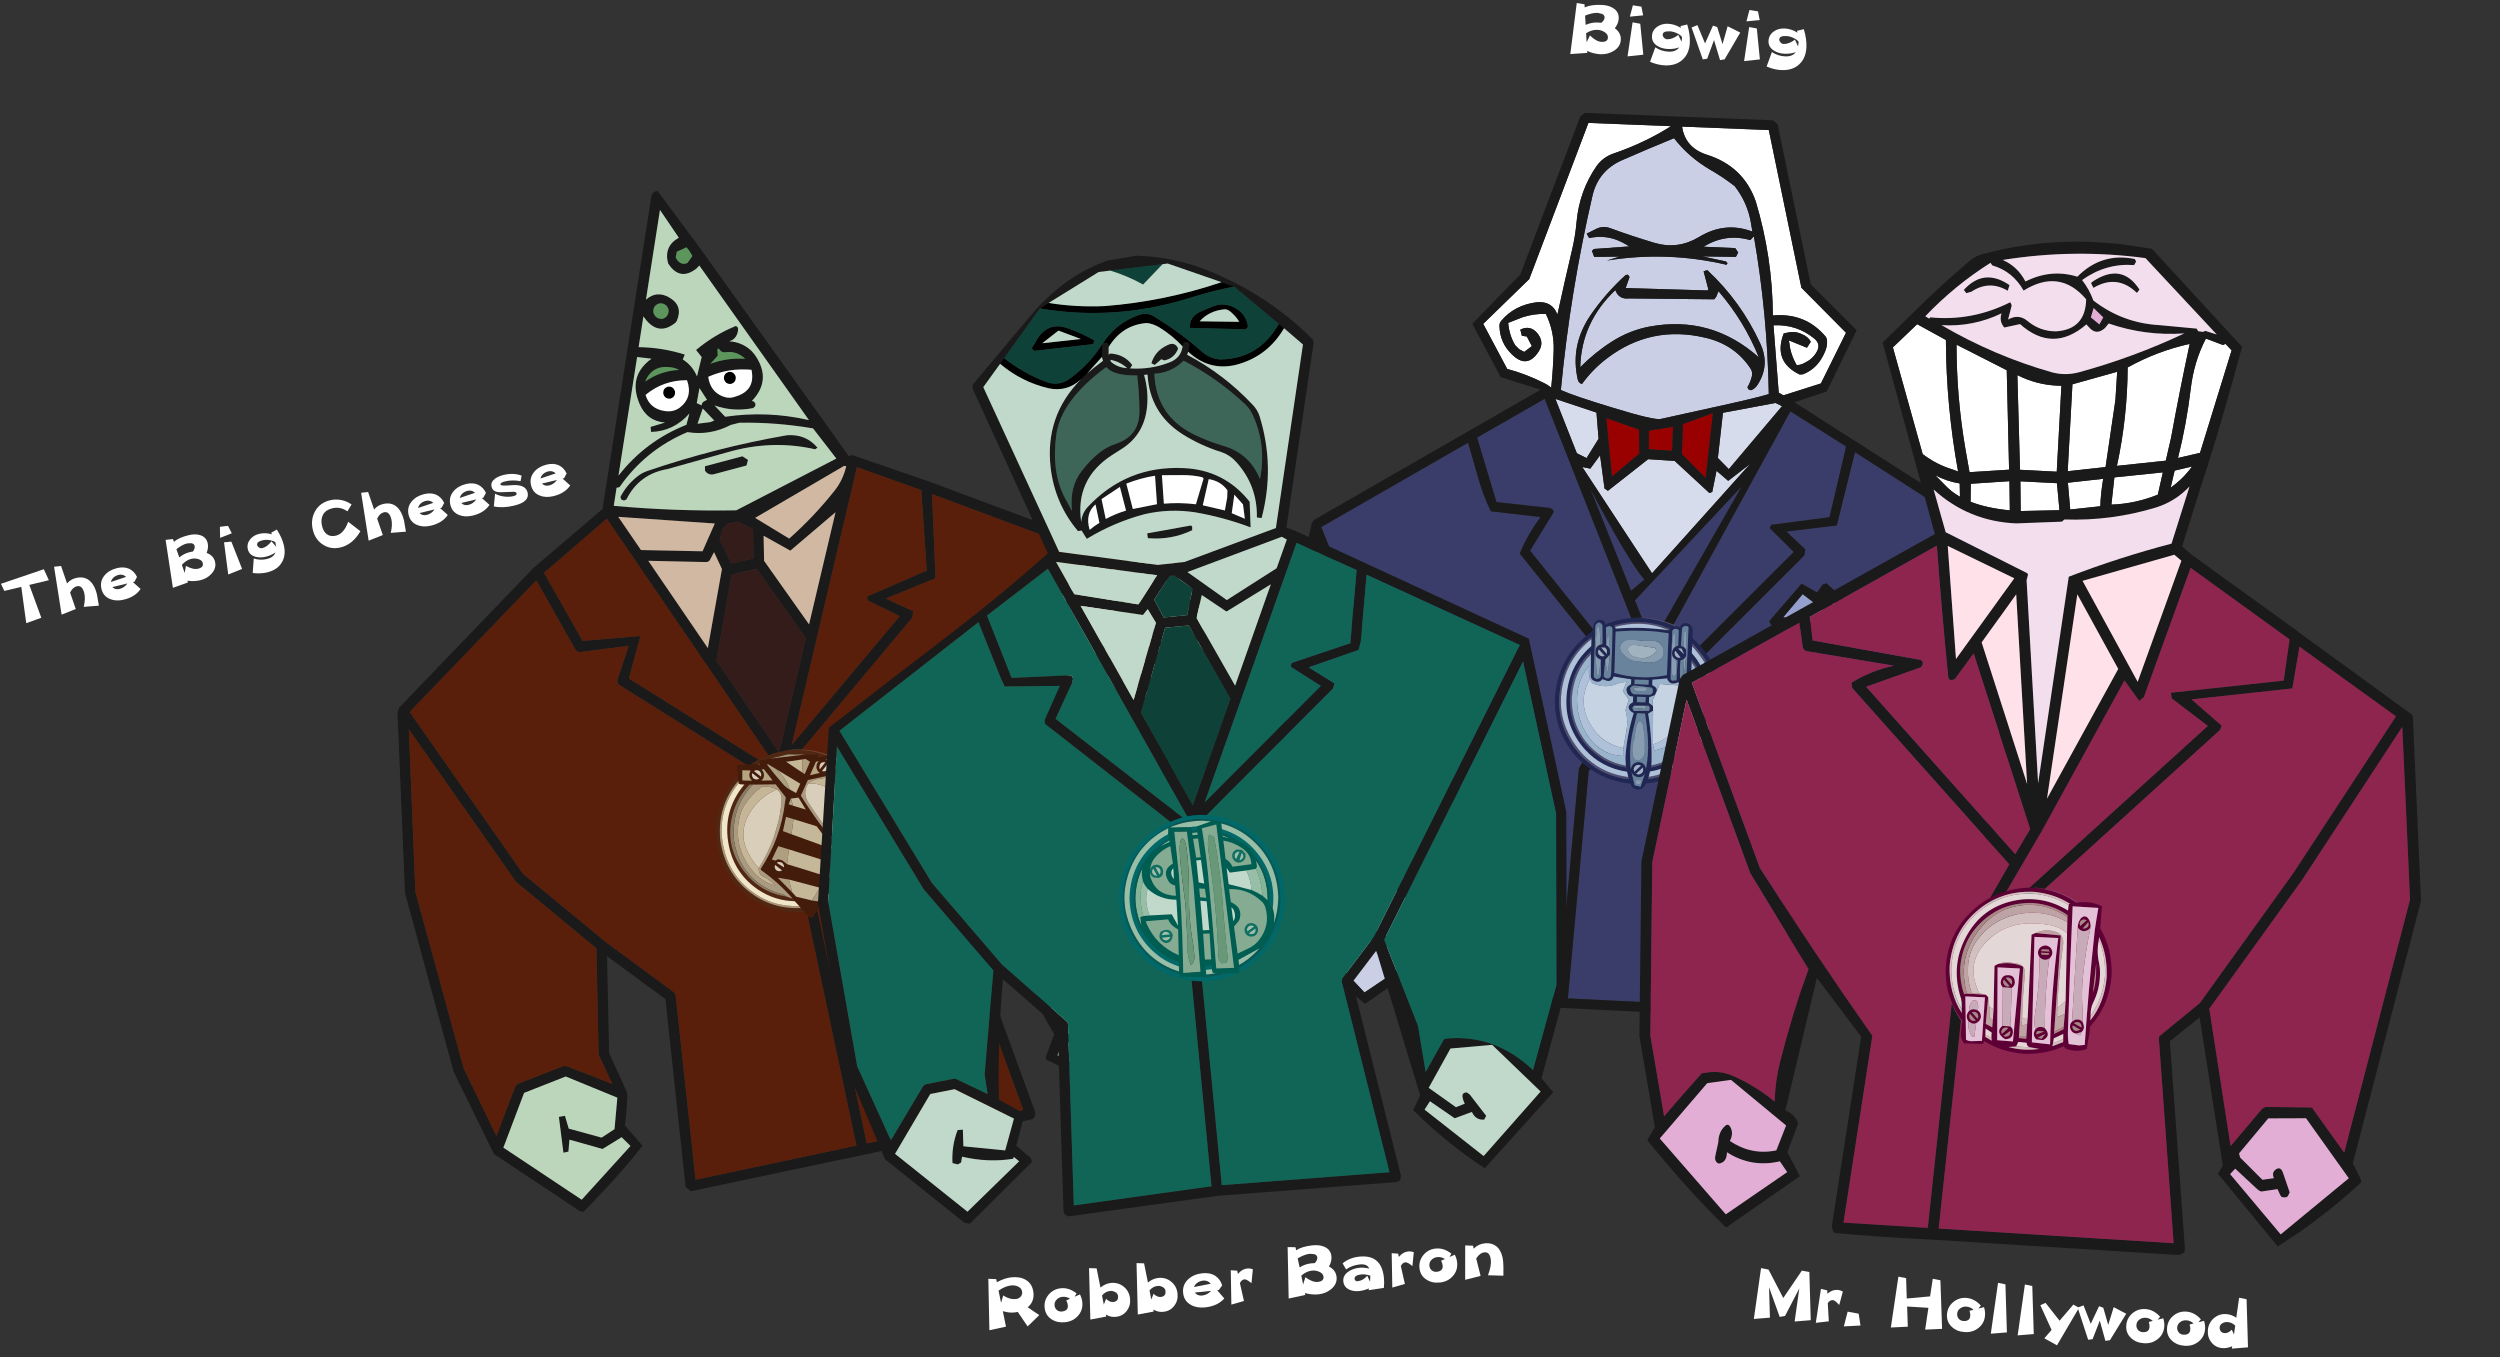 <?xml version="1.0" encoding="UTF-8" standalone="no"?>
<svg xmlns:xlink="http://www.w3.org/1999/xlink" height="323.05px" width="595.1px" xmlns="http://www.w3.org/2000/svg">
  <rect width="100%" height="100%" fill="#333333" stroke="none"/>
  <g transform="matrix(1.0, 0.0, 0.0, 1.0, 68.25, 14.45)">
    <use height="274.25" transform="matrix(0.819, -0.174, 0.178, 0.837, -3.25, 50.45)" width="221.55" xlink:href="#shape0"/>
    <use height="62.9" transform="matrix(0.635, 0.0, 0.0, 0.635, 181.445, 116.55)" width="60.15" xlink:href="#shape1"/>
    <use height="272.4" transform="matrix(0.785, 0.031, -0.031, 0.785, 240.869, 9.726)" width="223.6" xlink:href="#shape2"/>
    <use height="59.15" transform="matrix(0.692, 0.028, -0.028, 0.692, 302.685, 131.751)" width="57.15" xlink:href="#shape3"/>
    <use height="62.9" transform="matrix(0.637, -0.076, 0.076, 0.637, 100.046, 166.389)" width="60.15" xlink:href="#shape1"/>
    <use height="274.6" transform="matrix(0.818, -0.086, 0.086, 0.818, 111.25, 55.9)" width="218.15" xlink:href="#shape4"/>
    <use height="57.2" transform="matrix(0.693, 0.0, 0.0, 0.693, 198.123, 179.519)" width="56.95" xlink:href="#shape5"/>
    <use height="263.05" transform="matrix(0.865, 0.054, -0.057, 0.909, 332.1, 37.05)" width="214.35" xlink:href="#shape6"/>
    <use height="57.25" transform="matrix(0.691, 0.043, -0.043, 0.691, 396.169, 195.604)" width="57.1" xlink:href="#shape7"/>
    <use height="20.2" transform="matrix(0.635, -0.153, 0.153, 0.635, -68.266, 123.555)" width="210.1" xlink:href="#text0"/>
    <use height="20.2" transform="matrix(0.692, 0.028, -0.028, 0.692, 306.043, -13.781)" width="81.0" xlink:href="#text1"/>
    <use height="17.7" transform="matrix(0.689, -0.073, 0.073, 0.689, 165.98, 290.056)" width="178.0" xlink:href="#text2"/>
    <use height="20.2" transform="matrix(0.691, 0.043, -0.043, 0.691, 349.993, 287.335)" width="170.15" xlink:href="#text3"/>
  </g>
  <defs>
    <g id="shape0" transform="matrix(1.0, 0.0, 0.0, 1.0, 0.0, 0.0)">
      <path d="M185.2 170.35 L211.6 124.15 170.15 98.35 166.15 121.45 151.1 124.1 157.95 129.1 157.4 130.8 116.6 162.1 113.7 165.95 113.6 271.25 159.1 271.25 151.15 216.0 151.35 214.95 162.6 204.45 185.2 170.35 M218.55 172.95 L212.7 128.25 187.8 171.85 164.85 206.4 173.3 231.45 172.65 240.8 184.6 232.8 185.1 232.6 Q192.25 233.7 199.35 235.15 199.9 235.15 200.2 235.65 L208.45 247.7 213.3 223.1 218.55 172.95 M214.7 122.5 L221.55 173.15 216.3 223.55 210.7 251.7 210.1 252.75 189.8 273.1 188.95 273.6 Q183.35 270.45 178.1 266.3 L173.35 262.6 168.5 258.85 168.45 258.35 168.65 257.85 170.4 255.1 172.2 252.4 Q170.7 248.2 169.6 243.95 169.3 242.7 169.35 241.45 L169.35 239.3 Q169.2 229.75 166.0 220.65 L164.05 214.8 162.3 208.9 154.2 216.35 162.3 272.55 161.9 273.7 161.25 274.2 160.8 274.25 61.8 274.1 60.65 272.6 66.15 220.35 52.45 205.3 47.3 231.8 49.9 243.25 49.9 244.3 48.75 248.4 47.4 252.4 51.1 258.9 Q44.15 264.65 36.5 269.7 L33.65 271.65 30.75 273.55 29.8 273.1 9.3 252.6 2.95 227.8 0.0 176.45 8.6 126.8 9.4 125.6 54.95 95.4 77.65 83.35 109.8 0.85 110.2 0.4 110.65 0.1 111.2 0.0 111.75 0.0 119.95 17.5 149.3 83.3 150.15 83.05 169.8 94.6 214.7 122.5 M167.4 96.65 L150.85 86.7 116.3 158.5 153.95 129.7 145.95 123.55 146.05 122.45 164.15 118.85 167.4 96.65 M122.8 45.05 Q126.4 46.05 128.45 49.0 L129.1 50.2 Q132.5 58.0 125.55 62.6 L126.0 62.8 126.4 63.45 126.2 64.2 125.5 64.6 Q119.75 64.55 114.9 61.65 L117.2 65.35 Q129.3 66.1 140.3 71.1 L118.95 22.7 118.0 23.35 Q112.55 25.95 110.4 20.3 110.15 15.4 114.9 13.95 L111.3 5.3 102.1 28.9 Q105.7 26.95 108.75 29.7 112.15 32.75 109.4 36.5 L108.9 36.9 Q103.1 39.8 100.4 33.3 L97.25 41.4 Q103.8 42.85 109.65 46.1 L108.8 47.3 Q111.15 49.55 111.75 52.75 L114.2 47.75 113.05 45.5 Q119.0 42.4 125.6 41.25 L126.05 41.9 Q125.9 42.85 125.35 43.65 124.4 44.95 122.8 45.05 M117.05 18.1 L116.45 17.0 113.5 17.65 112.85 19.15 113.15 20.0 Q114.1 21.75 115.85 21.3 L117.6 19.7 117.05 18.1 M100.15 45.3 L96.25 44.0 84.05 75.2 Q93.7 67.3 105.95 65.3 L107.45 62.4 Q102.0 66.35 95.7 65.2 L95.85 63.8 100.15 63.45 Q95.2 62.05 94.15 56.9 92.5 48.6 100.15 45.3 M119.5 46.4 L119.0 46.55 118.75 48.3 116.2 50.1 Q121.25 49.35 126.2 50.75 124.5 48.25 121.6 47.85 119.8 47.85 119.5 46.4 M107.8 32.85 Q107.55 30.9 105.55 30.7 103.6 30.9 103.4 32.85 103.6 34.8 105.6 35.1 107.55 34.85 107.8 32.85 M117.7 59.65 Q119.35 60.75 121.25 60.45 127.25 60.0 127.3 54.1 121.1 52.2 114.85 53.5 114.55 57.6 117.7 59.65 M113.15 59.7 L111.75 56.05 110.1 60.0 111.35 60.9 Q111.4 60.35 112.05 60.0 L113.15 59.7 M105.1 60.25 Q109.45 58.2 108.75 53.2 102.2 51.8 96.35 54.8 96.7 58.85 100.75 60.3 103.0 61.15 105.1 60.25 M89.0 76.65 Q90.6 75.8 92.4 75.6 112.8 73.2 133.3 73.95 138.6 74.65 141.05 79.1 L140.3 79.4 Q128.8 74.2 115.7 75.15 L98.05 76.25 Q89.85 75.95 84.85 82.15 L84.1 82.3 83.45 81.9 83.3 81.15 Q85.65 78.3 89.0 76.65 M112.75 65.95 L113.95 65.75 111.45 61.8 109.1 65.65 112.75 65.95 M120.8 67.8 L118.3 67.9 Q111.85 69.65 105.8 67.35 93.05 69.75 83.65 78.4 L82.8 78.4 80.95 83.15 Q97.65 88.2 114.75 91.45 L145.65 83.15 140.95 73.6 Q131.05 69.75 120.8 67.8 M81.55 86.4 L85.9 96.75 102.95 100.65 108.0 93.8 81.55 86.4 M119.65 77.1 L121.0 78.4 120.25 79.85 111.3 80.3 Q109.1 80.6 108.4 78.85 L108.65 77.65 119.65 77.1 M108.4 98.4 L110.25 105.65 116.7 105.55 118.3 97.55 114.55 94.6 111.1 94.6 110.9 95.1 109.9 95.65 108.4 98.4 M97.0 51.15 Q102.05 49.1 107.15 49.95 106.1 49.05 104.85 48.7 100.0 47.0 97.0 51.15 M147.35 85.6 L119.55 94.6 127.8 102.2 Q136.1 97.6 143.35 91.7 146.2 89.4 147.95 85.8 L147.35 85.6 M31.55 179.85 L10.75 132.1 2.95 176.75 5.95 227.5 11.05 247.85 19.2 235.5 Q19.35 235.25 19.65 235.15 L20.2 234.85 34.0 232.65 34.45 232.75 Q40.45 236.5 46.35 240.4 L44.3 231.55 49.95 202.55 31.55 179.85 M63.05 121.0 Q62.6 120.95 62.25 120.7 61.85 120.4 61.75 119.95 L55.0 98.95 12.0 127.45 34.0 178.1 52.75 201.15 52.85 201.3 68.8 218.85 69.15 219.4 69.2 220.0 63.85 271.25 110.6 271.25 110.6 168.95 72.05 132.35 Q71.65 132.0 71.55 131.45 71.5 130.95 71.8 130.5 L76.85 122.1 63.05 121.0 M78.25 86.25 L57.6 97.35 64.3 118.1 80.3 120.05 80.6 120.25 74.95 131.0 110.7 164.85 110.65 163.45 78.25 86.25 M120.85 99.95 L119.5 106.8 128.25 126.7 142.25 97.7 127.4 105.55 120.85 99.95 M117.0 108.55 L109.65 108.65 100.35 131.2 112.3 159.75 112.8 158.9 126.55 130.25 117.0 108.55 M106.1 101.55 L104.6 103.3 Q104.1 104.0 103.15 103.75 L87.3 100.1 98.7 127.3 107.3 106.6 106.1 101.55 M190.25 246.6 L190.45 246.9 Q191.4 251.1 191.7 255.3 L190.05 256.45 189.75 256.25 189.45 256.05 189.15 255.6 188.45 253.1 Q185.15 254.85 181.7 255.7 L173.8 255.4 171.85 258.3 188.6 270.1 207.3 251.4 198.25 237.7 185.75 235.65 172.65 244.35 175.3 252.2 175.35 252.8 179.4 254.35 188.0 250.0 187.9 246.55 189.5 246.05 Q189.9 246.25 190.25 246.6 M33.85 235.65 L21.3 237.7 12.3 251.4 31.0 270.1 47.75 258.3 45.8 255.4 39.8 257.5 31.15 253.05 30.15 256.25 28.7 256.25 29.55 246.25 31.3 246.3 31.6 250.0 40.2 254.35 44.3 252.8 46.95 244.4 33.85 235.65" fill="#1a1a1a" fill-rule="evenodd" stroke="none"/>
      <path d="M218.55 172.95 L213.3 223.1 208.45 247.7 200.2 235.65 Q199.9 235.15 199.35 235.15 192.25 233.7 185.1 232.6 L184.6 232.8 172.65 240.8 173.3 231.45 164.85 206.4 187.8 171.85 212.7 128.25 218.55 172.95 M185.2 170.35 L162.6 204.45 151.35 214.95 151.15 216.0 159.1 271.25 113.6 271.25 113.7 165.95 116.6 162.1 157.4 130.8 157.95 129.1 151.1 124.1 166.15 121.45 170.15 98.35 211.6 124.15 185.2 170.35 M167.4 96.65 L164.15 118.85 146.05 122.45 145.95 123.55 153.95 129.7 116.3 158.5 150.85 86.7 167.4 96.65 M78.25 86.25 L110.65 163.45 110.7 164.85 74.95 131.0 80.6 120.25 80.3 120.05 64.3 118.1 57.6 97.35 78.25 86.25 M63.05 121.0 L76.85 122.1 71.8 130.5 Q71.5 130.95 71.55 131.45 71.65 132.0 72.05 132.35 L110.6 168.95 110.6 271.25 63.85 271.25 69.2 220.0 69.15 219.4 68.8 218.85 52.85 201.3 52.75 201.15 34.0 178.1 12.0 127.45 55.0 98.95 61.75 119.95 Q61.85 120.4 62.25 120.7 62.6 120.95 63.05 121.0 M31.55 179.85 L49.95 202.55 44.3 231.55 46.35 240.4 Q40.45 236.5 34.45 232.75 L34.0 232.65 20.2 234.85 19.65 235.15 Q19.35 235.25 19.2 235.5 L11.05 247.85 5.95 227.5 2.95 176.75 10.75 132.1 31.55 179.85" fill="#591f0b" fill-rule="evenodd" stroke="none"/>
      <path d="M120.8 56.75 Q119.25 56.6 119.1 55.05 119.25 53.5 120.8 53.35 122.35 53.5 122.5 55.05 122.35 56.6 120.8 56.75 M103.05 53.85 Q104.6 54.0 104.75 55.55 104.6 57.1 103.05 57.25 101.5 57.1 101.35 55.55 101.5 54.0 103.05 53.85" fill="#000000" fill-rule="evenodd" stroke="none"/>
      <path d="M117.7 59.65 Q114.55 57.6 114.85 53.5 121.1 52.2 127.3 54.1 127.25 60.0 121.25 60.45 119.35 60.75 117.7 59.65 M120.8 56.75 Q122.35 56.6 122.5 55.05 122.35 53.5 120.8 53.35 119.25 53.5 119.1 55.05 119.25 56.6 120.8 56.75 M105.1 60.25 Q103.0 61.15 100.75 60.3 96.7 58.85 96.35 54.8 102.2 51.8 108.75 53.2 109.45 58.2 105.1 60.25 M103.05 53.85 Q101.5 54.0 101.35 55.55 101.5 57.1 103.05 57.25 104.6 57.1 104.75 55.55 104.6 54.0 103.05 53.85" fill="#ffffff" fill-rule="evenodd" stroke="none"/>
      <path d="M81.55 86.4 L108.0 93.8 102.95 100.65 85.9 96.75 81.55 86.4 M147.35 85.6 L147.95 85.8 Q146.2 89.4 143.35 91.7 136.1 97.6 127.8 102.2 L119.55 94.6 147.35 85.6 M120.85 99.95 L127.4 105.55 142.25 97.7 128.25 126.7 119.5 106.8 120.85 99.95 M106.1 101.55 L107.3 106.6 98.7 127.3 87.3 100.1 103.15 103.75 Q104.1 104.0 104.6 103.3 L106.1 101.55" fill="#d1b8a2" fill-rule="evenodd" stroke="none"/>
      <path d="M122.8 45.05 Q124.4 44.95 125.35 43.65 125.9 42.85 126.05 41.9 L125.6 41.25 Q119.0 42.4 113.05 45.5 L114.2 47.75 111.75 52.75 Q111.15 49.55 108.8 47.3 L109.65 46.1 Q103.8 42.85 97.25 41.4 L100.4 33.3 Q103.1 39.8 108.9 36.9 L109.4 36.5 Q112.15 32.75 108.75 29.7 105.7 26.95 102.1 28.9 L111.3 5.3 114.9 13.95 Q110.15 15.4 110.4 20.3 112.55 25.95 118.0 23.35 L118.95 22.7 140.3 71.1 Q129.3 66.1 117.2 65.35 L114.9 61.65 Q119.75 64.55 125.5 64.6 L126.2 64.2 126.4 63.45 126.0 62.8 125.55 62.6 Q132.5 58.0 129.1 50.2 L128.45 49.0 Q126.4 46.05 122.8 45.05 M100.15 45.3 Q92.5 48.6 94.15 56.9 95.2 62.05 100.15 63.45 L95.85 63.8 95.7 65.2 Q102.0 66.35 107.45 62.4 L105.95 65.3 Q93.7 67.3 84.05 75.2 L96.25 44.0 100.15 45.3 M113.15 59.7 L112.05 60.0 Q111.4 60.35 111.35 60.9 L110.1 60.0 111.75 56.05 113.15 59.7 M120.8 67.8 Q131.05 69.75 140.95 73.6 L145.65 83.15 114.75 91.45 Q97.65 88.2 80.95 83.15 L82.8 78.4 83.65 78.4 Q93.05 69.75 105.8 67.35 111.85 69.65 118.3 67.9 L120.8 67.8 M112.75 65.95 L109.1 65.65 111.45 61.8 113.95 65.75 112.75 65.95 M89.0 76.65 Q85.65 78.3 83.3 81.15 L83.45 81.9 84.1 82.3 84.85 82.15 Q89.85 75.95 98.05 76.25 L115.7 75.15 Q128.8 74.2 140.3 79.4 L141.05 79.1 Q138.6 74.65 133.3 73.95 112.8 73.2 92.4 75.6 90.6 75.8 89.0 76.65 M119.65 77.1 L108.65 77.65 108.4 78.85 Q109.1 80.6 111.3 80.3 L120.25 79.85 121.0 78.4 119.65 77.1 M33.85 235.65 L46.95 244.4 44.3 252.8 40.2 254.35 31.6 250.0 31.3 246.3 29.55 246.25 28.7 256.25 30.15 256.25 31.15 253.05 39.8 257.5 45.8 255.4 47.75 258.3 31.0 270.1 12.3 251.4 21.3 237.7 33.85 235.65 M190.25 246.6 Q189.9 246.25 189.5 246.05 L187.9 246.55 188.0 250.0 179.4 254.35 175.35 252.8 175.3 252.2 172.65 244.35 185.75 235.65 198.25 237.7 207.3 251.4 188.6 270.1 171.85 258.3 173.8 255.4 181.7 255.7 Q185.15 254.85 188.45 253.1 L189.15 255.6 189.45 256.05 189.75 256.25 190.05 256.45 191.7 255.3 Q191.4 251.1 190.45 246.9 L190.25 246.6" fill="#bcd6bc" fill-rule="evenodd" stroke="none"/>
      <path d="M117.05 18.1 L117.6 19.7 115.85 21.3 Q114.1 21.75 113.15 20.0 L112.85 19.15 113.5 17.65 116.45 17.0 117.05 18.1 M107.8 32.85 Q107.55 34.85 105.6 35.1 103.6 34.8 103.4 32.85 103.6 30.9 105.55 30.7 107.55 30.9 107.8 32.85 M119.5 46.4 Q119.8 47.85 121.6 47.85 124.5 48.25 126.2 50.75 121.25 49.35 116.2 50.1 L118.75 48.3 119.0 46.55 119.5 46.4 M97.0 51.15 Q100.0 47.0 104.85 48.7 106.1 49.05 107.15 49.95 102.05 49.1 97.0 51.15" fill="#5c965c" fill-rule="evenodd" stroke="none"/>
      <path d="M108.4 98.4 L109.9 95.65 110.9 95.1 111.1 94.6 114.55 94.6 118.3 97.55 116.7 105.55 110.25 105.65 108.4 98.4 M117.0 108.55 L126.55 130.25 112.8 158.9 112.3 159.75 100.35 131.2 109.65 108.65 117.0 108.55" fill="#331c1a" fill-rule="evenodd" stroke="none"/>
    </g>
    <g id="shape1" transform="matrix(1.0, 0.0, 0.0, 1.0, -0.15, 0.0)">
      <path d="M41.2 3.95 L41.15 4.0 41.3 4.0 44.35 3.65 45.1 3.6 49.85 3.3 50.1 7.7 50.1 10.1 49.75 10.45 47.5 10.8 45.55 11.05 44.6 11.15 36.4 11.95 33.15 17.35 Q38.35 28.65 45.4 38.9 L48.7 43.9 40.45 52.5 40.25 52.7 38.35 54.95 36.45 57.35 35.6 58.4 34.3 60.1 33.5 61.15 32.05 62.9 Q30.6 62.8 29.95 61.3 L29.3 60.4 28.2 58.8 27.65 57.95 26.25 56.0 25.6 55.0 Q21.25 48.5 15.35 43.2 L15.05 42.65 Q23.8 32.45 27.0 19.2 L27.55 17.35 24.35 12.1 15.95 11.2 14.75 11.05 12.8 10.8 11.4 10.55 Q10.85 10.45 10.8 10.0 L10.75 9.2 10.75 7.2 11.0 3.3 16.05 3.65 18.8 3.95 19.5 4.05 19.3 3.75 Q18.95 3.3 19.25 2.85 L19.5 2.5 23.6 2.4 36.5 2.4 41.35 2.85 41.2 3.95 M44.4 6.85 L42.0 9.25 42.85 9.45 Q44.45 9.3 44.6 7.7 L44.4 6.85 M41.3 8.5 L43.65 6.15 Q41.6 5.6 41.25 7.7 41.2 8.1 41.3 8.5 M41.15 9.85 Q40.25 9.15 40.1 7.7 40.25 6.15 41.3 5.45 L40.2 5.55 37.4 10.25 40.5 9.9 41.15 9.85 M43.9 5.2 Q45.4 5.8 45.6 7.7 L45.1 9.3 48.1 8.9 48.65 4.7 43.9 5.2 M41.95 38.2 L43.25 38.85 41.9 36.6 37.6 29.35 29.4 25.7 26.75 24.55 25.0 29.65 28.0 31.2 41.95 38.2 M41.95 42.6 Q41.05 43.25 41.3 44.35 L43.8 42.35 Q42.85 41.85 41.95 42.6 M44.15 45.15 L44.4 44.85 44.65 43.4 42.15 45.4 Q43.1 45.85 44.15 45.15 M39.1 48.25 L41.25 49.2 43.65 46.5 42.95 46.6 Q41.5 46.45 40.65 45.3 L40.2 43.85 40.4 42.95 26.4 36.65 22.6 35.0 19.65 39.65 20.85 40.15 22.1 39.8 23.45 40.4 25.05 42.0 39.1 48.25 M34.8 9.0 L35.5 9.6 38.0 5.3 36.5 4.05 35.25 4.1 29.2 4.25 34.8 9.0 M25.45 6.7 L22.5 4.4 22.0 4.4 Q24.5 8.6 27.15 12.45 28.0 13.7 29.3 14.6 L31.5 16.2 33.45 12.95 25.45 6.7 M20.7 6.0 L19.85 6.0 Q20.7 7.2 20.4 8.55 20.15 9.6 19.2 10.1 L23.4 10.5 20.7 6.0 M29.35 18.0 L28.25 20.0 29.85 20.75 34.35 22.7 32.2 18.0 29.35 18.0 M19.5 7.75 Q19.35 6.15 17.75 6.0 L16.95 6.25 19.3 8.6 19.5 7.75 M16.0 7.75 Q16.15 9.35 17.75 9.5 L18.6 9.3 16.25 6.95 Q16.05 7.25 16.0 7.75 M12.25 9.2 L15.8 9.7 Q14.6 8.25 15.3 6.7 L15.75 5.9 12.7 5.45 12.25 9.2 M23.25 41.2 L22.1 40.8 21.3 41.05 23.8 43.05 Q24.05 42.3 23.25 41.2 M20.35 42.55 Q20.5 44.15 22.1 44.3 L22.95 44.1 20.6 41.75 20.35 42.55 M25.05 47.75 L21.05 46.6 25.7 52.6 27.0 54.4 32.65 56.5 34.75 57.05 37.9 53.1 36.05 52.1 25.05 47.75" fill="#441c0c" fill-rule="evenodd" stroke="none"/>
      <path d="M41.3 4.0 L41.2 3.95 41.35 2.85 36.5 2.4 30.15 1.6 23.6 2.4 19.5 2.5 19.25 2.85 Q18.95 3.3 19.3 3.75 L18.8 3.95 16.05 3.65 Q20.25 1.5 25.0 0.6 L26.25 0.4 30.15 0.1 Q38.05 0.3 44.35 3.65 L41.3 4.0 M10.75 7.2 L10.75 9.2 9.9 10.0 Q1.8 18.1 1.5 30.25 1.8 42.4 9.9 50.5 17.35 57.95 28.2 58.8 L29.3 60.4 Q17.05 59.8 8.85 51.55 4.25 46.95 2.05 41.15 -2.2 29.0 3.1 17.3 5.8 11.45 10.75 7.2 M12.8 10.8 L14.75 11.05 Q8.85 15.8 6.5 23.15 3.4 33.0 8.5 42.1 13.6 51.25 23.55 53.95 L25.6 55.0 26.25 56.0 Q18.9 54.95 13.3 50.15 5.4 43.3 4.45 32.95 3.25 19.85 12.8 10.8 M34.3 60.1 L35.6 58.4 Q43.05 57.15 48.8 52.25 57.85 44.45 58.45 32.4 59.05 19.5 50.1 10.1 L50.1 7.7 51.45 8.95 Q60.0 17.45 60.3 30.25 60.0 43.05 51.45 51.55 44.35 58.7 34.3 60.1 M38.35 54.95 L40.25 52.7 Q51.55 47.35 54.05 35.2 56.15 25.1 50.65 16.55 48.6 13.3 45.55 11.05 L47.5 10.8 Q50.95 13.85 53.05 17.95 58.75 29.0 54.0 40.3 49.45 51.2 38.35 54.95" fill="#4f2713" fill-rule="evenodd" stroke="none"/>
      <path d="M41.3 4.0 L41.15 4.0 41.2 3.95 41.3 4.0 M36.5 2.4 L23.6 2.4 30.15 1.6 36.5 2.4 M19.3 3.75 L19.5 4.05 18.8 3.95 19.3 3.75 M10.75 9.2 L10.8 10.0 Q1.1 19.6 2.4 33.1 3.35 42.95 10.25 49.95 17.5 57.2 27.65 57.95 L28.2 58.8 Q17.35 57.95 9.9 50.5 1.8 42.4 1.5 30.25 1.8 18.1 9.9 10.0 L10.75 9.2 M35.6 58.4 L36.45 57.35 Q44.1 55.55 49.75 49.9 57.65 42.0 57.95 30.15 57.65 18.3 49.75 10.45 L50.1 10.1 Q59.05 19.5 58.45 32.4 57.85 44.45 48.8 52.25 43.05 57.15 35.6 58.4" fill="#a89678" fill-rule="evenodd" stroke="none"/>
      <path d="M45.1 3.6 L44.35 3.65 Q38.05 0.3 30.15 0.1 L26.25 0.4 30.75 0.0 Q38.75 0.2 45.1 3.6" fill="#724a30" fill-rule="evenodd" stroke="none"/>
      <path d="M41.3 8.5 Q41.2 8.1 41.25 7.7 41.6 5.6 43.65 6.15 L41.3 8.5 M44.4 6.85 L44.6 7.7 Q44.45 9.3 42.85 9.45 L42.0 9.25 44.4 6.85 M44.15 45.15 Q43.1 45.85 42.15 45.4 L44.65 43.4 44.4 44.85 44.15 45.15 M41.95 42.6 Q42.85 41.85 43.8 42.35 L41.3 44.35 Q41.05 43.25 41.95 42.6 M16.0 7.75 Q16.05 7.25 16.25 6.95 L18.6 9.3 17.75 9.5 Q16.15 9.35 16.0 7.75 M19.5 7.75 L19.3 8.6 16.95 6.25 17.75 6.0 Q19.35 6.15 19.5 7.75 M20.35 42.55 L20.6 41.75 22.95 44.1 22.1 44.3 Q20.5 44.15 20.35 42.55 M23.25 41.2 Q24.05 42.3 23.8 43.05 L21.3 41.05 22.1 40.8 23.25 41.2" fill="#d7cdbb" fill-rule="evenodd" stroke="none"/>
      <path d="M15.95 11.2 L24.35 12.1 27.55 17.35 27.0 19.2 Q23.8 32.45 15.05 42.65 L15.35 43.2 Q21.25 48.5 25.6 55.0 L23.55 53.95 22.3 52.95 Q17.25 51.25 13.4 47.45 6.8 40.95 6.55 30.8 6.8 20.6 13.4 13.55 14.6 12.25 15.95 11.2 M40.45 52.5 L48.7 43.9 45.4 38.9 Q38.35 28.65 33.15 17.35 L36.4 11.95 44.6 11.15 Q51.75 16.65 53.55 25.4 55.55 35.3 50.0 43.55 47.2 47.8 42.95 50.65 L40.45 52.5 M46.05 37.8 L48.6 41.5 Q50.4 39.45 51.3 36.9 52.6 33.25 52.4 29.4 51.85 18.25 43.0 11.75 L41.65 12.05 Q38.8 11.65 36.35 13.2 33.8 16.5 35.55 20.15 40.0 29.5 46.05 37.8 M14.45 42.25 Q18.5 37.2 21.35 31.55 L23.75 25.95 Q25.15 22.1 25.9 17.95 26.3 15.65 24.6 14.0 22.2 12.4 19.25 12.3 15.05 14.65 12.0 18.35 10.25 20.5 9.3 23.5 6.2 33.5 11.7 42.45 14.8 47.45 19.85 49.4 L18.65 48.0 Q17.45 46.65 15.95 45.75 13.95 44.4 14.45 42.25" fill="#a99b81" fill-rule="evenodd" stroke="none"/>
      <path d="M41.15 9.85 L40.5 9.9 37.4 10.25 40.2 5.55 41.3 5.45 Q40.25 6.15 40.1 7.7 40.25 9.15 41.15 9.85 M43.9 5.2 L48.65 4.7 48.1 8.9 45.1 9.3 45.6 7.7 Q45.4 5.8 43.9 5.2 M20.7 6.0 L23.4 10.5 19.2 10.1 Q20.15 9.6 20.4 8.55 20.7 7.2 19.85 6.0 L20.7 6.0 M12.25 9.2 L12.7 5.45 15.75 5.9 15.3 6.7 Q14.6 8.25 15.8 9.7 L12.25 9.2" fill="#b5a581" fill-rule="evenodd" stroke="none"/>
      <path d="M14.75 11.05 L15.95 11.2 Q14.6 12.25 13.4 13.55 6.8 20.6 6.55 30.8 6.8 40.95 13.4 47.45 17.25 51.25 22.3 52.95 L23.55 53.95 Q13.6 51.25 8.5 42.1 3.4 33.0 6.5 23.15 8.85 15.8 14.75 11.05 M40.25 52.7 L40.45 52.5 42.95 50.65 Q47.2 47.8 50.0 43.55 55.55 35.3 53.55 25.4 51.75 16.65 44.6 11.15 L45.55 11.05 Q48.6 13.3 50.65 16.55 56.15 25.1 54.05 35.2 51.55 47.35 40.25 52.7" fill="#887c64" fill-rule="evenodd" stroke="none"/>
      <path d="M10.8 10.0 Q10.85 10.45 11.4 10.55 L12.8 10.8 Q3.25 19.85 4.45 32.95 5.4 43.3 13.3 50.15 18.9 54.95 26.25 56.0 L27.65 57.95 Q17.5 57.2 10.25 49.95 3.35 42.95 2.4 33.1 1.1 19.6 10.8 10.0 M36.45 57.35 L38.35 54.95 Q49.45 51.2 54.0 40.3 58.75 29.0 53.05 17.95 50.95 13.85 47.5 10.8 L49.75 10.45 Q57.65 18.3 57.95 30.15 57.65 42.0 49.75 49.9 44.1 55.55 36.45 57.35" fill="#f0e6ca" fill-rule="evenodd" stroke="none"/>
      <path d="M36.35 13.2 Q38.8 11.65 41.65 12.05 L43.0 11.75 Q51.85 18.25 52.4 29.4 52.6 33.25 51.3 36.9 50.4 39.45 48.6 41.5 L46.05 37.8 Q50.35 29.45 46.7 20.6 43.8 13.75 36.35 13.2 M24.6 14.0 Q16.75 16.25 12.2 23.4 8.65 29.55 11.25 36.2 12.4 39.5 14.45 42.25 13.95 44.4 15.95 45.75 17.45 46.65 18.65 48.0 L19.85 49.4 Q14.8 47.45 11.7 42.45 6.2 33.5 9.3 23.5 10.25 20.5 12.0 18.35 15.05 14.65 19.25 12.3 22.2 12.4 24.6 14.0" fill="#c4b696" fill-rule="evenodd" stroke="none"/>
      <path d="M46.05 37.8 Q40.0 29.5 35.55 20.15 33.8 16.5 36.35 13.2 43.8 13.75 46.7 20.6 50.35 29.45 46.05 37.8 M24.6 14.0 Q26.3 15.65 25.9 17.95 25.15 22.1 23.75 25.95 L21.35 31.55 Q18.5 37.2 14.45 42.25 12.4 39.5 11.25 36.2 8.65 29.55 12.2 23.4 16.75 16.25 24.6 14.0" fill="#d8ceba" fill-rule="evenodd" stroke="none"/>
      <path d="M41.9 36.6 L43.25 38.85 41.95 38.2 41.9 36.6 M28.0 31.2 L25.0 29.65 26.75 24.55 29.4 25.7 28.0 31.2 M40.65 45.3 Q41.5 46.45 42.95 46.6 L43.65 46.5 41.25 49.2 39.1 48.25 40.65 45.3 M25.05 42.0 L23.45 40.4 22.1 39.8 20.85 40.15 19.65 39.65 22.6 35.0 26.4 36.65 25.05 42.0 M35.25 4.1 L36.5 4.05 38.0 5.3 35.5 9.6 34.8 9.0 35.25 4.1 M29.3 14.6 Q28.0 13.7 27.15 12.45 24.5 8.6 22.0 4.4 L22.5 4.4 25.45 6.7 26.55 8.3 Q28.7 11.05 29.3 14.6 M29.85 20.75 L28.25 20.0 29.35 18.0 29.85 20.75 M25.7 52.6 L21.05 46.6 25.05 47.75 25.7 52.6 M36.05 52.1 L37.9 53.1 34.75 57.05 32.65 56.5 36.05 52.1" fill="#af9f81" fill-rule="evenodd" stroke="none"/>
      <path d="M41.9 36.6 L41.95 38.2 28.0 31.2 29.4 25.7 37.6 29.35 41.9 36.6 M40.65 45.3 L39.1 48.25 25.05 42.0 26.4 36.65 40.4 42.95 40.2 43.85 40.65 45.3 M35.25 4.1 L34.8 9.0 29.2 4.25 35.25 4.1 M29.3 14.6 Q28.7 11.05 26.55 8.3 L25.45 6.7 33.45 12.95 31.5 16.2 29.3 14.6 M29.85 20.75 L29.35 18.0 32.2 18.0 34.35 22.7 29.85 20.75 M25.7 52.6 L25.05 47.75 36.05 52.1 32.65 56.5 27.0 54.4 25.7 52.6" fill="#c4b898" fill-rule="evenodd" stroke="none"/>
    </g>
    <g id="shape2" transform="matrix(1.0, 0.0, 0.0, 1.0, 1.5, 1.5)">
      <path d="M163.8 142.7 L164.3 141.8 174.75 150.4 163.8 142.7 M174.95 150.55 L176.25 151.6 175.4 151.5 174.95 150.55 M151.35 148.85 L157.0 141.6 170.4 150.95 151.35 148.85" fill="#96a0ce" fill-rule="evenodd" stroke="none"/>
      <path d="M164.1 138.05 L162.95 138.45 161.35 140.95 156.55 138.45 147.25 150.15 147.7 151.25 181.65 155.15 182.4 154.45 182.45 153.4 164.1 138.05 M219.1 173.4 L213.7 225.45 209.3 241.65 Q205.5 237.15 200.85 234.05 197.45 231.7 192.85 233.0 L189.1 233.9 187.3 234.55 Q186.4 234.85 185.55 235.3 184.3 235.85 183.1 236.55 178.35 239.6 176.2 244.7 L175.75 238.8 175.0 232.95 173.9 227.25 Q171.2 215.4 164.75 204.95 L163.9 204.5 Q157.95 209.3 152.85 215.4 L152.2 216.45 159.65 267.5 90.75 266.8 94.35 197.65 157.05 129.85 157.25 128.0 151.3 122.85 166.5 120.4 171.15 98.0 214.55 123.5 219.1 173.4 M168.4 96.4 L164.2 118.0 146.65 121.0 146.25 122.0 153.8 128.95 99.85 187.2 113.2 162.55 151.1 86.4 168.4 96.4 M76.55 85.55 L110.2 161.8 106.3 168.95 73.95 131.7 80.4 120.2 Q80.9 119.25 79.9 118.7 L79.35 118.55 63.2 117.4 56.55 98.1 76.55 85.55 M76.7 121.4 Q73.1 126.75 70.95 132.45 L71.0 132.85 104.8 171.75 91.35 197.05 87.75 266.75 64.5 266.55 68.4 219.95 32.9 177.05 10.45 127.05 53.9 99.75 57.15 109.6 Q58.85 115.15 61.6 120.25 L76.7 121.4 M30.2 178.4 L48.25 203.05 Q42.9 214.05 39.95 225.65 38.95 229.7 40.35 234.4 36.2 231.45 31.6 230.45 L19.9 230.1 Q19.3 230.0 18.95 230.45 13.8 237.45 8.8 244.6 L4.6 225.95 1.5 176.55 9.5 132.25 30.2 178.4 M105.0 142.65 L91.45 112.25 Q103.75 133.55 108.9 139.1 L105.0 142.65 M106.3 145.5 L137.3 109.65 111.95 158.3 106.3 145.5" fill="#3a3d6a" fill-rule="evenodd" stroke="none"/>
      <path d="M138.1 23.25 Q133.95 12.75 122.7 9.7 116.1 7.85 114.9 1.5 L141.2 1.5 152.95 48.85 167.0 61.95 160.0 77.6 148.8 81.65 147.35 80.9 144.95 60.55 Q152.05 59.95 157.55 64.15 159.55 65.75 158.4 68.0 157.25 70.3 155.0 71.45 L154.25 71.9 153.4 72.2 152.45 72.35 Q150.95 69.95 150.3 67.45 L149.8 64.95 155.35 66.95 156.45 65.1 Q155.6 63.6 153.65 62.9 151.55 62.0 149.35 62.6 L148.15 62.9 Q145.2 71.55 153.45 75.15 L154.45 75.05 Q157.8 73.6 159.7 70.4 L160.35 69.15 160.9 67.85 Q161.6 66.0 161.3 64.2 L161.0 63.5 Q154.55 56.3 144.65 57.6 143.85 39.95 138.1 23.25 M94.25 10.55 Q91.25 11.8 89.5 14.45 84.6 22.15 84.1 31.55 83.9 35.9 83.05 40.2 81.15 50.0 79.4 59.9 77.7 55.85 73.1 56.4 66.3 57.5 62.45 62.5 61.9 63.15 62.0 64.15 62.35 69.1 66.0 72.4 70.75 76.85 74.05 71.5 75.9 68.6 73.7 65.95 71.4 63.25 68.35 64.9 L68.9 66.75 70.4 66.9 72.05 69.75 69.8 71.6 68.25 70.85 67.0 69.7 Q65.1 66.85 64.6 63.0 L68.95 61.1 Q72.4 59.85 75.9 59.85 78.65 64.95 78.7 70.8 78.75 76.45 78.4 82.1 77.4 81.3 76.3 80.85 70.8 78.3 64.85 76.95 L57.05 63.6 70.45 49.5 86.5 1.5 111.55 1.5 Q103.75 6.9 94.25 10.55" fill="#ffffff" fill-rule="evenodd" stroke="none"/>
      <path d="M124.25 44.65 L123.15 45.05 124.8 50.45 124.55 50.8 99.75 51.05 100.8 47.65 100.25 46.95 99.55 47.15 Q93.8 52.8 89.5 59.6 83.55 69.05 86.35 79.35 86.6 80.3 87.65 80.65 90.7 76.05 94.95 72.55 107.8 61.95 124.25 65.1 133.35 66.75 138.5 73.9 139.3 75.0 139.0 76.35 138.65 78.05 137.8 79.65 L138.2 80.3 138.95 80.5 Q140.15 79.95 140.85 78.75 144.45 72.65 141.2 66.3 134.85 53.75 124.25 44.65 M123.9 14.2 Q127.85 16.25 131.55 18.9 135.75 23.85 137.0 30.3 L137.45 32.45 Q129.05 29.6 121.3 34.75 115.05 38.85 107.85 37.0 101.0 35.25 94.35 33.1 92.15 32.4 90.2 33.45 L87.3 35.05 88.1 36.35 Q93.3 35.0 98.15 37.25 99.25 37.75 100.35 38.4 L89.7 39.6 89.1 40.2 89.85 42.0 97.5 41.6 93.75 42.95 Q111.9 39.3 130.0 42.8 L130.3 42.3 129.8 41.8 122.65 40.55 132.75 40.3 133.4 38.95 132.45 37.65 122.85 37.6 Q129.45 33.2 136.9 35.05 L137.95 33.85 Q143.0 57.35 144.35 81.45 140.2 82.9 126.85 86.35 L112.0 90.25 Q110.2 90.85 97.15 87.4 85.25 84.3 81.35 82.7 83.0 52.95 88.6 23.5 90.05 15.95 96.9 12.5 104.7 8.7 112.6 5.1 117.25 10.65 123.9 14.2 M96.65 51.8 Q97.8 54.65 100.95 54.15 L126.7 53.4 127.25 52.65 127.9 50.9 Q136.05 59.65 140.9 70.45 126.0 58.2 107.35 62.45 101.5 63.8 96.4 67.3 91.25 70.85 86.95 75.55 86.75 61.95 96.65 51.8 M28.1 243.55 Q26.1 248.4 26.6 253.75 L27.95 254.4 29.35 251.05 40.25 255.1 44.4 251.85 46.6 254.65 29.1 267.45 9.75 248.45 20.85 232.65 31.25 231.5 45.1 241.55 43.35 248.9 39.75 251.9 29.8 248.0 30.05 244.45 28.9 243.3 28.1 243.55 M179.25 243.95 L185.75 235.25 200.05 235.0 211.65 249.4 192.7 266.6 176.35 250.45 177.95 247.85 185.95 254.75 192.4 252.9 192.6 251.3 Q192.6 250.25 191.55 250.25 L190.95 250.35 186.65 251.6 179.2 244.9 179.25 243.95" fill="#cacfe6" fill-rule="evenodd" stroke="none"/>
      <path d="M95.45 90.65 L105.5 93.75 105.85 101.0 97.85 108.3 95.45 90.65 M108.5 93.95 L115.75 92.5 115.75 99.75 108.7 99.6 108.5 93.95 M118.75 91.55 L127.65 87.85 126.25 107.6 118.75 100.65 118.75 91.55" fill="#990000" fill-rule="evenodd" stroke="none"/>
      <path d="M92.4 89.1 L93.35 97.0 89.95 103.0 86.95 101.65 79.8 85.45 92.4 89.1 M146.5 84.05 L148.5 84.95 133.15 104.65 129.7 101.4 130.7 87.65 146.5 84.05 M139.55 102.8 L111.15 137.1 88.75 105.75 91.2 106.15 94.0 102.0 95.75 112.0 96.8 112.65 108.6 102.6 116.65 102.8 127.55 112.1 128.4 111.75 129.45 105.3 133.1 108.2 139.55 102.8" fill="#d7dcec" fill-rule="evenodd" stroke="none"/>
      <path d="M160.9 213.2 Q160.9 211.4 162.15 210.15 162.8 209.45 163.6 209.15 L164.1 210.15 Q162.55 211.05 161.95 213.0 L161.5 214.75 160.9 213.2" fill="#e9e9eb" fill-rule="evenodd" stroke="none"/>
      <path d="M164.1 210.15 L166.3 214.45 166.05 214.6 Q164.05 215.75 162.1 215.45 L161.5 214.75 161.95 213.0 Q162.55 211.05 164.1 210.15" fill="#d0cfd0" fill-rule="evenodd" stroke="none"/>
      <path d="M167.65 217.25 Q166.65 218.25 164.9 218.3 160.6 217.65 160.9 213.2 L161.5 214.75 162.1 215.45 Q163.2 216.45 164.75 216.45 L167.0 215.8 167.65 217.25" fill="#47525f" fill-rule="evenodd" stroke="none"/>
      <path d="M166.3 214.45 L167.0 215.8 164.75 216.45 Q163.2 216.45 162.1 215.45 164.05 215.75 166.05 214.6 L166.3 214.45" fill="#b0aeb3" fill-rule="evenodd" stroke="none"/>
      <path d="M163.6 209.15 L163.3 208.5 155.25 216.75 162.85 268.8 162.3 270.15 161.35 270.5 62.85 269.5 61.5 268.7 61.35 267.9 65.4 220.6 50.45 205.45 40.65 225.3 44.4 237.35 48.15 240.45 46.3 249.35 50.25 255.15 29.4 270.9 Q23.2 266.3 14.55 257.65 5.9 248.95 4.5 243.3 3.1 237.6 1.6 226.3 L-1.5 176.55 7.5 126.05 8.2 124.95 75.2 82.85 62.95 79.5 53.75 63.7 67.7 48.2 84.0 -0.45 85.4 -1.5 142.35 -1.5 143.8 -0.35 155.75 47.7 170.2 61.05 161.85 80.0 152.2 83.6 216.7 121.3 217.25 121.8 217.45 122.5 222.1 173.3 216.7 225.85 211.6 244.55 215.1 250.25 193.15 269.85 192.4 269.65 Q185.0 263.3 178.15 256.2 175.75 253.65 174.3 250.7 173.35 248.7 173.35 246.25 173.35 231.1 167.65 217.25 L167.0 215.8 166.3 214.45 164.1 210.15 163.6 209.15 M163.8 142.7 L174.75 150.4 164.3 141.8 163.8 142.7 M164.1 138.05 L182.45 153.4 182.4 154.45 181.65 155.15 147.7 151.25 147.25 150.15 156.55 138.45 161.35 140.95 162.95 138.45 164.1 138.05 M174.95 150.55 L175.4 151.5 176.25 151.6 174.95 150.55 M219.1 173.4 L214.55 123.5 171.15 98.0 166.5 120.4 151.3 122.85 157.25 128.0 157.05 129.85 94.35 197.65 90.75 266.8 159.65 267.5 152.2 216.45 152.85 215.4 Q157.95 209.3 163.9 204.5 L164.75 204.95 Q171.2 215.4 173.9 227.25 L175.0 232.95 175.75 238.8 176.2 244.7 Q178.35 239.6 183.1 236.55 184.3 235.85 185.55 235.3 186.4 234.85 187.3 234.55 L189.1 233.9 192.85 233.0 Q197.45 231.7 200.85 234.05 205.5 237.15 209.3 241.65 L213.7 225.45 219.1 173.4 M168.4 96.4 L151.1 86.4 113.2 162.55 99.85 187.2 153.8 128.95 146.25 122.0 146.65 121.0 164.2 118.0 168.4 96.4 M138.1 23.25 Q143.85 39.95 144.65 57.6 154.55 56.3 161.0 63.5 L161.3 64.2 Q161.6 66.0 160.9 67.85 L160.35 69.15 159.7 70.4 Q157.8 73.6 154.45 75.05 L153.45 75.15 Q145.2 71.55 148.15 62.9 L149.35 62.6 Q151.55 62.0 153.65 62.9 155.6 63.6 156.45 65.1 L155.35 66.95 149.8 64.95 150.3 67.45 Q150.95 69.95 152.45 72.35 L153.4 72.2 154.25 71.9 155.0 71.45 Q157.25 70.3 158.4 68.0 159.55 65.75 157.55 64.15 152.05 59.95 144.95 60.55 L147.35 80.9 148.8 81.65 160.0 77.6 167.0 61.95 152.95 48.85 141.2 1.5 114.9 1.5 Q116.1 7.85 122.7 9.7 133.95 12.75 138.1 23.25 M123.9 14.2 Q117.25 10.65 112.6 5.1 104.7 8.7 96.9 12.5 90.05 15.95 88.6 23.5 83.0 52.95 81.35 82.7 85.25 84.3 97.15 87.4 110.2 90.85 112.0 90.25 L126.85 86.35 Q140.2 82.9 144.35 81.45 143.0 57.35 137.95 33.85 L136.9 35.05 Q129.45 33.2 122.85 37.6 L132.45 37.65 133.4 38.95 132.75 40.3 122.65 40.55 129.8 41.8 130.3 42.3 130.0 42.8 Q111.9 39.3 93.75 42.95 L97.5 41.6 89.85 42.0 89.1 40.2 89.7 39.6 100.35 38.4 Q99.25 37.75 98.15 37.25 93.3 35.0 88.1 36.35 L87.3 35.05 90.2 33.45 Q92.15 32.4 94.35 33.1 101.0 35.25 107.85 37.0 115.05 38.85 121.3 34.75 129.05 29.6 137.45 32.45 L137.0 30.3 Q135.75 23.85 131.55 18.9 127.85 16.25 123.9 14.2 M124.25 44.65 Q134.85 53.75 141.2 66.3 144.45 72.65 140.85 78.75 140.15 79.95 138.95 80.5 L138.2 80.3 137.8 79.65 Q138.65 78.05 139.0 76.35 139.3 75.0 138.5 73.9 133.35 66.75 124.25 65.1 107.8 61.95 94.95 72.55 90.7 76.05 87.65 80.65 86.6 80.3 86.35 79.35 83.55 69.05 89.5 59.6 93.8 52.8 99.55 47.15 L100.25 46.95 100.8 47.65 99.75 51.05 124.55 50.8 124.8 50.45 123.15 45.05 124.25 44.65 M94.25 10.55 Q103.75 6.9 111.55 1.5 L86.5 1.5 70.45 49.5 57.05 63.6 64.85 76.95 Q70.8 78.3 76.3 80.85 77.4 81.3 78.4 82.1 78.75 76.45 78.7 70.8 78.65 64.95 75.9 59.85 72.4 59.85 68.95 61.1 L64.6 63.0 Q65.1 66.85 67.0 69.7 L68.25 70.85 69.8 71.6 72.05 69.75 70.4 66.9 68.9 66.75 68.35 64.9 Q71.4 63.25 73.7 65.95 75.9 68.6 74.05 71.5 70.75 76.85 66.0 72.4 62.35 69.1 62.0 64.15 61.9 63.15 62.45 62.5 66.3 57.5 73.1 56.4 77.7 55.85 79.4 59.9 81.15 50.0 83.05 40.2 83.9 35.9 84.1 31.55 84.6 22.15 89.5 14.45 91.25 11.8 94.25 10.55 M96.65 51.8 Q86.75 61.95 86.95 75.55 91.25 70.85 96.4 67.3 101.5 63.8 107.35 62.45 126.0 58.2 140.9 70.45 136.05 59.65 127.9 50.9 L127.25 52.65 126.7 53.4 100.95 54.15 Q97.8 54.65 96.65 51.8 M92.4 89.1 L79.8 85.45 86.95 101.65 89.95 103.0 93.35 97.0 92.4 89.1 M108.5 93.95 L108.7 99.6 115.75 99.75 115.75 92.5 108.5 93.95 M95.45 90.65 L97.85 108.3 105.85 101.0 105.5 93.75 95.45 90.65 M146.5 84.05 L130.7 87.65 129.7 101.4 133.15 104.65 148.5 84.95 146.5 84.05 M118.75 91.55 L118.75 100.65 126.25 107.6 127.65 87.85 118.75 91.55 M30.2 178.4 L9.5 132.25 1.5 176.55 4.6 225.95 8.8 244.6 Q13.8 237.45 18.95 230.45 19.3 230.0 19.9 230.1 L31.6 230.45 Q36.2 231.45 40.35 234.4 38.95 229.7 39.95 225.65 42.9 214.05 48.25 203.05 L30.2 178.4 M76.7 121.4 L61.6 120.25 Q58.85 115.15 57.15 109.6 L53.9 99.75 10.45 127.05 32.9 177.05 68.4 219.95 64.5 266.55 87.75 266.75 91.35 197.05 104.8 171.75 71.0 132.85 70.95 132.45 Q73.1 126.75 76.7 121.4 M76.55 85.55 L56.55 98.1 63.2 117.4 79.35 118.55 79.9 118.7 Q80.9 119.25 80.4 120.2 L73.95 131.7 106.3 168.95 110.2 161.8 76.55 85.55 M139.55 102.8 L133.1 108.2 129.45 105.3 128.4 111.75 127.55 112.1 116.65 102.8 108.6 102.6 96.8 112.65 95.75 112.0 94.0 102.0 91.2 106.15 88.75 105.75 111.15 137.1 139.55 102.8 M105.0 142.65 L108.9 139.1 Q103.75 133.55 91.45 112.25 L105.0 142.65 M151.35 148.85 L170.4 150.95 157.0 141.6 151.35 148.85 M106.3 145.5 L111.95 158.3 137.3 109.65 106.3 145.5 M28.1 243.55 L28.9 243.3 30.05 244.45 29.8 248.0 39.75 251.9 43.35 248.9 45.1 241.55 31.25 231.5 20.85 232.65 9.75 248.45 29.1 267.45 46.6 254.65 44.4 251.85 40.25 255.1 29.35 251.05 27.95 254.4 26.6 253.75 Q26.1 248.4 28.1 243.55 M179.25 243.95 L179.2 244.9 186.65 251.6 190.95 250.35 191.55 250.25 Q192.6 250.25 192.6 251.3 L192.4 252.9 185.95 254.75 177.95 247.85 176.35 250.45 192.7 266.6 211.65 249.4 200.05 235.0 185.75 235.25 179.25 243.95" fill="#1a1a1a" fill-rule="evenodd" stroke="none"/>
    </g>
    <g id="shape3" transform="matrix(1.0, 0.0, 0.0, 1.0, -0.05, 0.0)">
      <path d="M40.95 2.45 L41.9 2.8 Q42.4 1.4 44.05 1.25 46.25 1.45 46.45 3.8 L46.45 6.35 48.8 8.45 Q56.9 16.5 57.2 28.65 56.85 40.75 48.8 48.85 42.05 55.65 32.45 56.95 L32.05 57.95 Q31.35 59.0 29.8 59.15 28.3 59.0 27.6 58.05 L27.2 57.2 Q16.0 56.45 8.4 48.85 3.45 43.9 1.4 37.45 -0.45 31.7 0.25 25.75 1.75 13.25 11.8 5.55 L12.4 3.05 Q13.25 0.65 15.6 1.55 16.3 1.85 16.4 2.8 L17.0 2.55 Q21.85 0.45 27.2 0.1 33.95 0.0 40.1 2.5 L40.95 2.45 M40.75 9.5 L41.65 9.15 41.65 3.8 40.95 3.4 Q39.9 3.3 39.45 4.1 L39.5 20.75 40.05 21.3 41.6 21.05 41.65 14.2 41.0 13.95 Q39.6 13.25 39.65 11.65 39.65 10.3 40.75 9.5 M43.6 13.8 L42.65 14.2 Q42.3 22.35 43.9 21.75 L44.95 21.3 44.95 2.65 Q44.35 2.05 43.6 2.4 42.9 2.55 42.75 3.3 L42.65 9.15 43.55 9.5 Q44.2 9.85 44.5 10.65 L44.55 12.55 Q44.25 13.35 43.6 13.8 M42.85 10.1 L41.65 10.1 43.85 12.05 42.85 10.1 M40.75 10.9 L40.5 11.65 Q40.7 13.2 42.15 13.3 L42.65 13.2 40.75 10.9 M33.35 54.6 L33.1 55.4 Q42.4 53.9 48.75 46.85 56.75 37.95 55.55 25.9 54.45 15.35 46.45 8.2 L46.45 9.2 46.45 11.55 Q53.05 18.45 53.3 28.6 53.05 39.1 46.05 46.1 40.85 51.3 33.75 52.75 L33.35 54.6 M34.15 50.65 L34.05 51.35 Q40.4 49.85 45.1 45.15 51.7 38.55 51.95 28.6 51.75 19.75 46.45 13.6 L46.45 14.6 Q46.75 17.8 46.0 20.7 45.25 23.6 42.2 21.75 L41.45 22.0 Q39.2 22.8 38.3 20.55 L33.3 21.2 33.3 23.05 33.95 23.4 Q35.1 23.95 34.9 25.15 L34.35 26.45 32.4 27.25 32.4 29.2 33.85 30.25 33.95 31.8 32.3 32.9 Q34.1 41.75 34.15 50.65 M38.25 4.0 L38.65 3.4 Q29.1 -0.05 19.35 3.1 L19.75 3.6 20.0 4.15 Q29.1 3.05 38.25 4.0 M25.35 51.1 L25.1 48.35 Q25.25 40.65 27.35 32.9 26.65 32.65 26.2 32.25 24.7 30.8 26.4 29.55 L26.9 29.2 26.9 27.25 Q25.3 27.3 24.75 25.95 L24.5 24.95 Q24.55 24.05 25.5 23.4 L26.0 23.05 26.0 21.35 19.95 20.65 Q19.2 22.95 16.85 21.95 L16.1 21.7 Q15.1 23.2 13.3 22.4 12.1 22.0 12.05 20.75 L11.8 13.3 11.8 12.35 Q5.45 18.9 5.2 28.6 5.45 38.55 12.05 45.15 17.6 50.7 25.5 51.75 L25.35 51.1 M16.8 15.6 L16.5 20.75 17.35 21.35 Q18.95 21.55 19.0 19.95 19.1 12.15 18.85 4.35 L18.65 3.7 17.7 3.35 16.6 3.85 16.95 9.95 Q17.9 10.35 18.3 11.4 L18.35 13.15 16.85 14.9 16.8 15.6 M38.2 19.4 L38.2 5.0 Q29.6 4.0 20.9 5.1 L20.0 5.2 20.1 19.4 Q29.1 21.65 38.2 19.4 M33.5 24.4 Q33.3 23.9 32.85 23.9 L27.1 23.4 Q24.95 24.0 26.25 25.85 L26.9 26.45 32.3 26.4 Q33.3 26.4 33.55 25.55 33.7 24.95 33.5 24.4 M27.15 21.35 L27.15 22.95 32.0 22.95 32.0 21.35 27.15 21.35 M15.1 9.8 L15.65 9.7 15.35 3.25 14.95 2.65 14.2 2.25 Q12.95 2.6 12.95 4.0 L13.1 20.6 Q13.1 21.5 14.2 21.7 15.6 21.55 15.55 20.15 L15.3 15.05 Q13.7 14.6 13.35 13.25 L13.3 11.85 Q13.6 10.25 15.1 9.8 M26.35 54.95 L25.85 53.15 Q17.2 52.25 11.1 46.1 3.0 37.75 4.15 26.1 5.05 16.85 11.8 10.5 L11.8 8.1 11.8 7.3 Q2.9 14.65 1.7 25.95 0.55 37.1 7.7 45.9 15.0 54.85 26.6 55.7 L26.35 54.95 M17.25 11.6 L16.6 10.8 15.15 10.8 17.3 13.05 17.25 11.6 M14.45 11.5 L14.2 12.25 Q14.3 13.7 15.85 13.9 L16.6 13.7 14.45 11.5 M27.3 30.4 L26.75 31.15 27.3 32.2 32.6 31.95 32.8 30.9 32.4 30.15 31.05 30.2 27.3 30.4 M31.25 29.1 L31.25 27.25 28.2 27.25 28.3 29.1 31.25 29.1 M32.6 42.15 Q32.15 37.5 31.2 32.9 L28.45 32.9 27.2 39.55 Q26.25 45.2 26.95 51.0 L27.15 52.3 27.15 52.25 Q27.35 49.85 29.75 49.65 31.9 49.85 32.3 51.85 33.05 47.05 32.6 42.15 M30.7 58.1 L32.0 53.55 Q31.35 54.95 29.75 54.85 27.85 54.65 27.35 53.05 L28.65 57.7 30.7 58.1 M29.0 53.7 L29.75 53.95 Q31.9 53.5 31.2 51.5 L29.0 53.7 M29.75 50.6 Q28.25 50.75 28.1 52.25 L28.35 53.05 30.55 50.85 29.75 50.6" fill="#212753" fill-rule="evenodd" stroke="none"/>
      <path d="M40.95 2.45 L40.1 2.5 Q33.95 0.0 27.2 0.1 L29.2 0.0 Q35.6 0.15 40.95 2.45 M46.45 9.2 L46.45 8.2 Q54.45 15.35 55.55 25.9 56.75 37.95 48.75 46.85 42.4 53.9 33.1 55.4 L33.35 54.6 Q44.1 52.5 50.45 43.3 55.05 36.65 54.95 28.6 54.75 17.0 46.45 9.2 M46.45 14.6 L46.45 13.6 Q51.75 19.75 51.95 28.6 51.7 38.55 45.1 45.15 40.4 49.85 34.05 51.35 L34.15 50.65 Q40.2 49.15 44.65 44.7 51.05 38.3 51.3 28.65 51.15 20.45 46.45 14.6 M19.75 3.6 L19.35 3.1 Q29.1 -0.05 38.65 3.4 L38.25 4.0 Q33.8 2.25 28.5 2.1 23.8 2.25 19.75 3.6 M25.35 51.1 L25.5 51.75 Q17.6 50.7 12.05 45.15 5.45 38.55 5.2 28.6 5.45 18.9 11.8 12.35 L11.8 13.3 Q6.1 19.55 5.85 28.65 6.1 38.3 12.5 44.7 17.85 50.0 25.35 51.1 M26.35 54.95 L26.6 55.7 Q15.0 54.85 7.7 45.9 0.55 37.1 1.7 25.95 2.9 14.65 11.8 7.3 L11.8 8.1 Q3.55 15.15 2.3 25.9 1.25 35.3 6.7 43.25 13.85 53.8 26.35 54.95" fill="#514f6f" fill-rule="evenodd" stroke="none"/>
      <path d="M41.0 13.95 L41.65 14.2 41.6 21.05 40.05 21.3 39.5 20.75 39.45 4.1 Q39.9 3.3 40.95 3.4 L41.65 3.8 41.65 9.15 40.75 9.5 40.4 4.85 Q39.7 5.45 39.65 6.45 39.35 12.5 39.85 18.55 39.95 19.55 40.65 19.75 41.55 19.1 41.5 17.7 L41.0 13.95 M43.55 9.5 L42.65 9.15 42.75 3.3 Q42.9 2.55 43.6 2.4 44.35 2.05 44.95 2.65 L44.95 21.3 43.9 21.75 Q42.3 22.35 42.65 14.2 L43.6 13.8 44.0 20.3 44.55 12.55 44.5 10.65 44.25 4.4 43.55 4.3 43.55 9.5 M36.15 9.6 Q34.9 7.5 32.4 7.85 29.75 8.15 27.1 7.8 24.95 7.25 23.1 8.3 20.7 10.35 22.5 12.35 24.25 14.4 26.55 15.0 L31.75 15.4 Q34.7 15.25 36.3 13.5 37.3 11.55 36.15 9.6 M27.5 24.1 L27.45 24.1 Q26.9 24.25 26.9 24.5 26.85 24.85 27.9 25.35 L30.85 25.25 Q31.6 24.85 31.6 24.5 31.5 24.1 30.4 23.85 L27.5 24.1 M27.15 21.35 L32.0 21.35 32.0 22.95 27.15 22.95 27.15 21.35 M33.5 24.4 Q33.7 24.95 33.55 25.55 33.3 26.4 32.3 26.4 L26.9 26.45 26.25 25.85 Q24.95 24.0 27.1 23.4 L32.85 23.9 Q33.3 23.9 33.5 24.4 M38.2 19.4 Q29.1 21.65 20.1 19.4 L20.0 5.2 20.9 5.1 Q29.6 4.0 38.2 5.0 L38.2 19.4 M16.95 9.95 L16.6 3.85 17.7 3.35 18.65 3.7 18.85 4.35 Q19.1 12.15 19.0 19.95 18.95 21.55 17.35 21.35 L16.5 20.75 16.8 15.6 17.85 19.6 18.35 13.15 18.3 11.4 17.45 5.4 16.95 9.95 M15.3 15.05 L15.55 20.15 Q15.6 21.55 14.2 21.7 13.1 21.5 13.1 20.6 L12.95 4.0 Q12.95 2.6 14.2 2.25 L14.95 2.65 15.35 3.25 15.65 9.7 15.1 9.8 14.3 3.55 13.4 4.2 13.3 11.85 13.35 13.25 14.15 20.3 14.85 20.25 15.3 15.05 M31.05 30.2 L32.4 30.15 32.8 30.9 32.6 31.95 27.3 32.2 26.75 31.15 27.3 30.4 27.4 31.15 31.25 31.35 31.5 30.7 31.05 30.2 M31.25 29.1 L28.3 29.1 28.2 27.25 31.25 27.25 31.25 29.1 M27.9 48.35 Q29.05 49.75 30.55 48.65 32.0 47.2 31.6 44.95 31.65 41.3 30.8 37.75 30.7 36.45 29.75 35.6 28.7 35.65 28.3 38.1 27.95 40.5 27.95 41.5 26.8 45.1 27.9 48.35 M32.6 42.15 Q33.05 47.05 32.3 51.85 31.9 49.85 29.75 49.65 27.35 49.85 27.15 52.25 L27.15 52.3 26.95 51.0 Q26.25 45.2 27.2 39.55 L28.45 32.9 31.2 32.9 Q32.15 37.5 32.6 42.15 M30.7 58.1 L28.65 57.7 27.35 53.05 Q27.85 54.65 29.75 54.85 31.35 54.95 32.0 53.55 L30.7 58.1 M29.1 55.9 Q28.65 57.55 30.25 57.4 31.35 56.6 30.65 55.85 L29.1 55.9" fill="#69839d" fill-rule="evenodd" stroke="none"/>
      <path d="M40.75 9.5 Q39.65 10.3 39.65 11.65 39.6 13.25 41.0 13.95 L41.5 17.7 Q41.55 19.1 40.65 19.75 39.95 19.55 39.85 18.55 39.35 12.5 39.65 6.45 39.7 5.45 40.4 4.85 L40.75 9.5 M43.55 9.5 L43.55 4.3 44.25 4.4 44.5 10.65 Q44.2 9.85 43.55 9.5 M44.55 12.55 L44.0 20.3 43.6 13.8 Q44.25 13.35 44.55 12.55 M34.2 11.4 L33.9 10.25 26.9 9.5 Q25.3 9.3 24.4 10.6 24.5 12.95 27.0 13.65 31.6 14.85 34.2 11.4 M36.15 9.6 Q37.3 11.55 36.3 13.5 34.7 15.25 31.75 15.4 L26.55 15.0 Q24.25 14.4 22.5 12.35 20.7 10.35 23.1 8.3 24.95 7.25 27.1 7.8 29.75 8.15 32.4 7.85 34.9 7.5 36.15 9.6 M27.5 24.1 L30.4 23.85 Q31.5 24.1 31.6 24.5 31.6 24.85 30.85 25.25 L27.9 25.35 Q26.85 24.85 26.9 24.5 26.9 24.25 27.45 24.1 L27.5 24.1 M16.8 15.6 L16.85 14.9 18.35 13.15 17.85 19.6 16.8 15.6 M18.3 11.4 Q17.9 10.35 16.95 9.95 L17.45 5.4 18.3 11.4 M15.3 15.05 L14.85 20.25 14.15 20.3 13.35 13.25 Q13.7 14.6 15.3 15.05 M13.3 11.85 L13.4 4.2 14.3 3.55 15.1 9.8 Q13.6 10.25 13.3 11.85 M27.3 30.4 L31.05 30.2 31.5 30.7 31.25 31.35 27.4 31.15 27.3 30.4 M27.9 48.35 Q26.8 45.1 27.95 41.5 27.95 40.5 28.3 38.1 28.7 35.65 29.75 35.6 30.7 36.45 30.8 37.75 31.65 41.3 31.6 44.95 32.0 47.2 30.55 48.65 29.05 49.75 27.9 48.35 M29.1 55.9 L30.65 55.85 Q31.35 56.6 30.25 57.4 28.65 57.55 29.1 55.9" fill="#899db1" fill-rule="evenodd" stroke="none"/>
      <path d="M40.75 10.9 L42.65 13.2 42.15 13.3 Q40.7 13.2 40.5 11.65 L40.75 10.9 M42.85 10.1 L43.85 12.05 41.65 10.1 42.85 10.1 M14.45 11.5 L16.6 13.7 15.85 13.9 Q14.3 13.7 14.2 12.25 L14.45 11.5 M17.25 11.6 L17.3 13.05 15.15 10.8 16.6 10.8 17.25 11.6 M29.75 50.6 L30.55 50.85 28.35 53.05 28.1 52.25 Q28.25 50.75 29.75 50.6 M29.0 53.7 L31.2 51.5 Q31.9 53.5 29.75 53.95 L29.0 53.7" fill="#a1b1c1" fill-rule="evenodd" stroke="none"/>
      <path d="M33.35 54.6 L33.75 52.75 Q40.85 51.3 46.05 46.1 53.05 39.1 53.3 28.6 53.05 18.45 46.45 11.55 L46.45 9.2 Q54.75 17.0 54.95 28.6 55.05 36.65 50.45 43.3 44.1 52.5 33.35 54.6 M45.35 22.9 Q47.1 21.7 46.9 19.6 L46.55 17.25 Q49.55 22.9 49.55 29.45 49.05 40.8 38.0 44.45 L34.9 45.55 34.8 45.15 34.35 43.45 Q38.75 41.7 42.1 38.05 45.75 33.5 45.85 27.7 45.85 25.2 45.35 22.9 M38.25 4.0 Q29.1 3.05 20.0 4.15 L19.75 3.6 Q23.8 2.25 28.5 2.1 33.8 2.25 38.25 4.0 M24.25 45.1 Q24.15 46.55 24.3 47.8 17.65 47.8 13.35 43.15 8.2 37.55 7.7 29.6 7.2 22.7 11.3 17.35 L11.35 17.65 Q11.15 19.95 11.85 21.75 7.8 29.5 12.4 37.1 16.5 43.85 24.25 45.1 M11.8 8.1 L11.8 10.5 Q5.05 16.85 4.15 26.1 3.0 37.75 11.1 46.1 17.2 52.25 25.85 53.15 L26.35 54.95 Q13.85 53.8 6.7 43.25 1.25 35.3 2.3 25.9 3.55 15.15 11.8 8.1" fill="#afc1d9" fill-rule="evenodd" stroke="none"/>
      <path d="M34.15 50.65 Q34.1 41.75 32.3 32.9 L33.95 31.8 34.35 43.45 34.8 45.15 34.9 45.55 38.0 44.45 Q49.05 40.8 49.55 29.45 49.55 22.9 46.55 17.25 L46.9 19.6 Q47.1 21.7 45.35 22.9 L35.9 22.55 34.9 25.15 Q35.1 23.95 33.95 23.4 L33.3 23.05 33.3 21.2 38.3 20.55 Q39.2 22.8 41.45 22.0 L42.2 21.75 Q45.25 23.6 46.0 20.7 46.75 17.8 46.45 14.6 51.15 20.45 51.3 28.65 51.05 38.3 44.65 44.7 40.2 49.15 34.15 50.65 M33.85 30.25 L32.4 29.2 32.4 27.25 34.35 26.45 33.6 28.35 33.85 30.25 M24.25 45.1 L24.95 39.9 Q25.7 35.8 24.45 31.95 L25.5 28.35 23.3 25.55 24.45 22.3 Q22.8 22.45 21.25 23.1 17.0 25.0 12.6 23.2 L11.85 21.75 Q11.15 19.95 11.35 17.65 L11.3 17.35 Q7.2 22.7 7.7 29.6 8.2 37.55 13.35 43.15 17.65 47.8 24.3 47.8 24.15 46.55 24.25 45.1 M11.8 13.3 L12.05 20.75 Q12.1 22.0 13.3 22.4 15.1 23.2 16.1 21.7 L16.85 21.95 Q19.2 22.95 19.95 20.65 L26.0 21.35 26.0 23.05 25.5 23.4 Q24.55 24.05 24.5 24.95 L24.75 25.95 Q25.3 27.3 26.9 27.25 L26.9 29.2 26.4 29.55 Q24.7 30.8 26.2 32.25 26.65 32.65 27.35 32.9 25.25 40.65 25.1 48.35 L25.35 51.1 Q17.85 50.0 12.5 44.7 6.1 38.3 5.85 28.65 6.1 19.55 11.8 13.3" fill="#9ab4cc" fill-rule="evenodd" stroke="none"/>
      <path d="M33.95 31.8 L33.85 30.25 33.6 28.35 34.35 26.45 34.9 25.15 35.9 22.55 45.35 22.9 Q45.85 25.2 45.85 27.7 45.75 33.5 42.1 38.05 38.75 41.7 34.35 43.45 L33.95 31.8 M11.85 21.75 L12.6 23.2 Q17.0 25.0 21.25 23.1 22.8 22.45 24.45 22.3 L23.3 25.55 25.5 28.35 24.45 31.95 Q25.7 35.8 24.95 39.9 L24.25 45.1 Q16.5 43.85 12.4 37.1 7.8 29.5 11.85 21.75" fill="#c5d3e3" fill-rule="evenodd" stroke="none"/>
      <path d="M34.2 11.4 Q31.6 14.85 27.0 13.65 24.5 12.95 24.4 10.6 25.3 9.3 26.9 9.5 L33.9 10.25 34.2 11.4" fill="#a1b3bf" fill-rule="evenodd" stroke="none"/>
    </g>
    <g id="shape4" transform="matrix(1.0, 0.0, 0.0, 1.0, 0.0, 0.0)">
      <path d="M215.15 173.4 L210.25 128.6 161.85 204.45 169.0 230.35 169.8 243.8 175.9 235.15 176.2 234.9 176.9 234.8 Q184.0 234.95 189.8 237.8 195.9 240.8 200.75 246.5 L210.05 222.75 215.15 173.4 M164.2 117.7 L163.25 120.3 148.35 123.8 155.3 129.2 154.75 130.6 108.55 168.1 107.7 270.2 156.35 271.55 148.4 215.35 148.6 214.4 159.0 203.3 209.8 123.75 167.85 98.9 164.2 117.7 M212.6 122.2 L218.15 173.2 213.0 223.25 202.95 249.1 205.9 253.5 183.9 273.3 Q173.6 264.9 165.05 254.4 L167.5 250.35 159.5 208.6 159.2 207.45 151.45 215.7 159.55 272.9 159.2 274.2 158.0 274.6 106.25 273.15 62.5 274.55 61.55 273.8 61.35 273.0 65.25 219.7 50.95 204.35 Q47.55 221.6 46.15 238.85 L53.1 243.75 49.75 252.65 53.55 256.6 53.75 257.8 34.05 273.65 32.5 273.25 11.55 252.55 3.45 225.75 0.0 176.8 8.45 126.65 Q27.95 114.5 47.6 102.5 62.55 93.3 76.75 83.1 L60.1 33.45 60.2 32.3 78.2 14.9 Q82.4 10.65 87.5 7.3 94.45 2.65 102.7 0.65 L111.2 0.1 Q121.55 1.45 130.85 6.25 147.6 14.95 159.5 29.55 L159.6 30.65 146.2 82.9 148.75 84.15 212.6 122.2 M138.4 11.95 L134.95 10.3 120.0 3.3 118.5 3.35 103.3 3.6 99.9 3.65 84.55 11.05 81.9 12.35 70.1 25.6 68.75 27.1 63.2 33.3 80.05 83.0 108.05 89.75 115.85 89.7 143.15 82.7 156.5 30.7 151.55 25.45 150.15 24.05 138.4 11.95 M121.8 27.6 L122.25 26.55 123.45 26.55 123.85 27.2 123.25 29.3 122.85 30.15 Q132.8 36.8 140.15 46.45 141.45 48.1 141.85 50.05 144.8 65.0 139.35 79.4 L138.0 79.1 Q139.15 69.9 133.7 62.45 132.1 60.25 129.75 59.2 123.85 56.65 118.9 52.7 110.35 45.75 110.85 34.65 L109.85 34.65 Q110.7 39.45 109.7 44.1 108.05 51.8 101.3 55.2 L98.2 56.75 Q86.8 62.55 87.3 75.1 87.75 72.55 89.75 70.85 102.15 60.2 118.3 62.65 130.05 64.35 136.4 74.35 L135.9 81.75 Q128.3 77.95 120.25 75.7 113.05 73.85 105.75 74.75 96.75 76.15 88.4 80.1 L87.15 77.55 86.1 77.6 Q80.3 69.05 80.15 58.65 79.95 43.5 91.55 34.0 L93.5 32.5 Q95.8 30.9 98.45 29.35 L98.25 28.2 98.8 24.45 99.0 24.25 100.3 24.3 100.65 25.0 100.5 25.55 100.25 27.8 100.65 27.45 Q104.75 28.05 106.75 31.45 L106.0 32.35 Q111.85 33.35 117.4 31.85 120.95 31.0 121.8 27.6 M139.8 49.15 Q139.2 47.5 138.05 46.15 130.9 37.85 121.65 31.75 118.35 34.45 114.0 34.65 L112.85 34.6 Q112.05 46.65 122.25 53.2 126.1 55.6 130.25 57.35 137.85 60.35 140.05 68.15 143.05 58.35 139.8 49.15 M99.2 31.25 Q85.2 39.45 82.8 49.1 80.15 59.85 83.4 67.8 L85.0 71.65 Q84.9 64.6 89.1 60.3 94.6 54.6 99.55 53.65 106.7 52.1 107.4 45.0 107.85 40.65 107.85 36.1 L107.85 34.6 Q100.95 33.95 99.2 31.25 M101.3 30.45 Q102.95 31.85 105.2 32.2 103.45 30.2 100.75 29.3 100.3 29.6 101.3 30.45 M120.45 28.1 Q119.1 30.8 116.1 31.1 L115.3 30.65 113.2 32.1 112.3 31.5 Q113.75 28.1 117.3 26.85 119.75 25.85 120.45 28.1 M89.5 77.6 Q90.95 76.6 92.55 75.85 L92.5 75.7 91.95 70.45 Q88.6 72.8 89.5 77.6 M100.55 73.15 L99.5 66.15 93.85 69.1 94.45 74.95 Q97.4 73.75 100.55 73.15 M102.55 72.9 L109.65 72.25 109.95 64.0 Q105.8 64.2 101.45 65.4 L102.55 72.9 M111.95 64.05 L111.65 72.3 Q116.3 72.4 120.85 73.45 L123.85 66.25 123.5 65.85 Q120.9 64.95 117.95 64.65 L111.95 64.05 M118.8 79.4 L119.1 79.75 119.0 80.8 Q112.75 83.05 106.0 81.75 L105.95 80.35 118.8 79.4 M117.35 97.6 L112.4 93.25 111.15 93.25 105.95 99.65 108.15 105.05 115.0 105.1 117.35 97.6 M130.9 77.1 L134.5 79.1 134.4 74.9 132.2 71.85 130.9 77.1 M130.35 70.4 Q128.7 67.5 125.3 66.6 L122.8 73.95 129.0 76.1 130.05 72.5 130.35 70.4 M142.15 94.3 L145.95 86.35 144.6 85.4 116.35 92.7 126.85 101.95 142.15 94.3 M151.3 129.5 L143.4 123.25 143.3 122.8 143.6 122.0 161.1 118.1 165.1 97.25 148.65 87.6 114.35 159.5 151.3 129.5 M30.85 176.0 L10.2 132.3 3.0 176.75 6.35 224.95 13.8 247.3 24.6 232.85 25.05 232.4 25.65 232.2 33.95 231.45 34.4 231.6 43.05 236.9 42.8 231.1 48.45 201.5 30.85 176.0 M59.4 117.45 L54.7 100.8 11.4 127.85 33.4 174.45 51.15 200.1 68.25 218.65 68.3 219.25 64.5 271.55 104.7 270.2 105.55 167.35 106.1 166.2 71.0 132.3 Q70.5 131.55 71.0 130.6 L76.2 121.6 60.3 120.1 59.4 117.45 M79.35 118.85 Q80.25 119.15 80.2 120.0 L79.9 120.95 73.95 130.95 108.6 164.2 109.2 163.75 76.3 87.5 57.35 99.15 62.55 117.85 79.35 118.85 M103.8 102.2 L102.25 103.7 84.6 99.2 97.0 127.9 105.75 106.35 103.8 102.2 M115.15 108.1 L108.25 108.05 98.7 131.8 110.85 160.0 124.9 130.45 115.15 108.1 M119.8 99.75 L117.6 106.2 126.65 126.85 140.0 98.75 126.4 105.25 119.8 99.75 M78.85 85.8 L83.1 95.65 101.3 100.55 107.55 92.7 78.85 85.8 M48.45 256.3 Q41.15 256.7 33.8 254.15 L33.35 255.8 32.35 256.25 30.85 255.7 Q31.1 250.65 33.35 246.35 L34.85 246.4 34.5 251.2 46.4 253.65 49.9 244.75 33.7 234.5 26.55 235.15 14.6 251.3 33.7 270.15 50.1 257.2 48.85 255.95 48.7 255.8 48.45 256.3 M189.75 238.0 L177.65 237.8 170.2 248.45 177.45 254.85 180.1 254.1 Q179.7 253.1 179.65 252.05 179.6 250.85 181.0 250.9 L181.8 251.6 185.9 258.25 185.2 259.3 Q182.7 259.2 181.9 256.7 L176.75 258.0 170.15 252.35 168.35 254.6 183.95 269.75 202.3 252.9 189.75 238.0" fill="#1a1a1a" fill-rule="evenodd" stroke="none"/>
      <path d="M164.2 117.7 L167.85 98.9 209.8 123.75 159.0 203.3 148.6 214.4 148.4 215.35 156.35 271.55 107.7 270.2 108.55 168.1 154.75 130.6 155.3 129.2 148.35 123.8 163.25 120.3 164.2 117.7 M215.15 173.4 L210.05 222.75 200.75 246.5 Q195.9 240.8 189.8 237.8 184.0 234.95 176.9 234.8 L176.2 234.9 175.9 235.15 169.8 243.8 169.0 230.35 161.85 204.45 210.25 128.6 215.15 173.4 M79.35 118.85 L62.55 117.85 57.35 99.15 76.3 87.5 109.2 163.75 108.6 164.2 73.95 130.95 79.9 120.95 80.2 120.0 Q80.25 119.15 79.35 118.85 M59.4 117.45 L60.3 120.1 76.2 121.6 71.0 130.6 Q70.5 131.55 71.0 132.3 L106.1 166.2 105.55 167.35 104.7 270.2 64.5 271.55 68.3 219.25 68.25 218.65 51.15 200.1 33.4 174.45 11.4 127.85 54.7 100.8 59.4 117.45 M30.85 176.0 L48.45 201.5 42.8 231.1 43.05 236.9 34.4 231.6 33.95 231.45 25.65 232.2 25.05 232.4 24.6 232.85 13.8 247.3 6.35 224.95 3.0 176.75 10.2 132.3 30.85 176.0 M151.3 129.5 L114.35 159.5 148.65 87.6 165.1 97.25 161.1 118.1 143.6 122.0 143.3 122.8 143.4 123.25 151.3 129.5" fill="#106557" fill-rule="evenodd" stroke="none"/>
      <path d="M134.95 10.3 L138.4 11.95 Q132.8 12.45 127.25 13.5 120.65 14.9 113.85 15.5 97.35 16.75 81.9 12.35 L84.55 11.05 Q92.35 13.15 100.65 13.65 118.0 14.1 134.95 10.3 M150.15 24.05 L151.55 25.45 Q145.95 33.05 136.8 34.5 128.75 35.65 123.25 29.3 L123.85 27.2 123.45 26.55 122.25 26.55 121.8 27.6 Q119.1 24.05 115.7 21.45 114.05 20.2 112.25 19.8 105.1 19.55 100.5 25.55 L100.65 25.0 100.3 24.3 99.0 24.25 Q103.35 18.9 110.0 17.3 112.5 16.55 114.65 18.25 121.45 23.45 127.3 29.8 129.3 31.95 132.2 32.5 143.4 33.55 150.15 24.05 M68.75 27.1 L70.1 25.6 Q75.15 30.55 81.45 33.7 85.0 35.45 88.4 33.45 94.5 29.95 98.8 24.45 L98.25 28.2 93.5 32.5 91.55 34.0 Q87.15 37.3 81.95 35.6 74.35 32.95 68.75 27.1 M124.5 22.5 Q124.55 19.2 128.25 18.05 L131.4 17.1 Q135.3 15.9 138.5 18.45 141.15 20.5 141.2 24.0 L140.45 24.6 124.5 22.5 M138.85 22.25 Q137.95 20.3 136.35 18.8 135.65 18.2 134.9 18.2 130.55 18.15 127.45 20.9 L138.85 22.25 M86.55 19.3 L81.5 22.45 92.75 22.4 86.55 19.3 M96.55 23.2 L96.15 24.25 78.95 24.4 78.3 23.55 79.4 22.2 Q83.3 16.15 89.15 18.85 93.0 20.65 96.55 23.2" fill="#000000" fill-rule="evenodd" stroke="none"/>
      <path d="M138.4 11.95 L150.15 24.05 Q143.4 33.55 132.2 32.5 129.3 31.95 127.3 29.8 121.45 23.45 114.65 18.25 112.5 16.55 110.0 17.3 103.35 18.9 99.0 24.25 L98.8 24.45 Q94.5 29.95 88.4 33.45 85.0 35.45 81.45 33.7 75.15 30.55 70.1 25.6 L81.9 12.35 Q97.35 16.75 113.85 15.5 120.65 14.9 127.25 13.5 132.8 12.45 138.4 11.95 M103.3 3.6 L118.5 3.35 112.3 8.6 Q108.1 5.65 103.3 3.6 M124.5 22.5 L140.45 24.6 141.2 24.0 Q141.15 20.5 138.5 18.45 135.3 15.9 131.4 17.1 L128.25 18.05 Q124.55 19.2 124.5 22.5 M96.55 23.2 Q93.0 20.65 89.15 18.85 83.3 16.15 79.4 22.2 L78.3 23.55 78.95 24.4 96.15 24.25 96.55 23.2 M117.35 97.6 L115.0 105.1 108.15 105.05 105.95 99.65 111.15 93.25 112.4 93.25 117.35 97.6 M115.15 108.1 L124.9 130.45 110.85 160.0 98.7 131.8 108.25 108.05 115.15 108.1" fill="#0e4239" fill-rule="evenodd" stroke="none"/>
      <path d="M151.55 25.45 L156.5 30.7 143.15 82.7 115.85 89.7 108.05 89.75 80.05 83.0 63.2 33.3 68.75 27.1 Q74.35 32.95 81.95 35.6 87.15 37.3 91.55 34.0 79.95 43.5 80.15 58.65 80.3 69.05 86.1 77.6 L87.15 77.55 88.4 80.1 Q96.75 76.15 105.75 74.75 113.05 73.85 120.25 75.7 128.3 77.95 135.9 81.75 L136.4 74.35 Q130.05 64.35 118.3 62.65 102.15 60.2 89.75 70.85 87.75 72.55 87.3 75.1 86.8 62.55 98.2 56.75 L101.3 55.2 Q108.05 51.8 109.7 44.1 110.7 39.45 109.85 34.65 L110.85 34.65 Q110.35 45.75 118.9 52.7 123.85 56.65 129.75 59.2 132.1 60.25 133.7 62.45 139.15 69.9 138.0 79.1 L139.35 79.4 Q144.8 65.0 141.85 50.05 141.45 48.1 140.15 46.45 132.8 36.8 122.85 30.15 L123.25 29.3 Q128.75 35.65 136.8 34.5 145.95 33.05 151.55 25.45 M84.55 11.05 L99.9 3.65 103.3 3.6 Q108.1 5.65 112.3 8.6 L118.5 3.35 120.0 3.3 134.95 10.3 Q118.0 14.1 100.65 13.65 92.35 13.15 84.55 11.05 M138.85 22.25 L127.45 20.9 Q130.55 18.15 134.9 18.2 135.65 18.2 136.35 18.8 137.95 20.3 138.85 22.25 M121.8 27.6 Q120.95 31.0 117.4 31.85 111.85 33.35 106.0 32.35 L106.75 31.45 Q104.75 28.05 100.65 27.45 L100.25 27.8 100.5 25.55 Q105.1 19.55 112.25 19.8 114.05 20.2 115.7 21.45 119.1 24.05 121.8 27.6 M98.25 28.2 L98.45 29.35 Q95.8 30.9 93.5 32.5 L98.25 28.2 M86.55 19.3 L92.75 22.4 81.5 22.45 86.55 19.3 M120.45 28.1 Q119.75 25.85 117.3 26.85 113.75 28.1 112.3 31.5 L113.2 32.1 115.3 30.65 116.1 31.1 Q119.1 30.8 120.45 28.1 M101.3 30.45 Q100.3 29.6 100.75 29.3 103.45 30.2 105.2 32.2 102.95 31.85 101.3 30.45 M118.8 79.4 L105.95 80.35 106.0 81.75 Q112.75 83.05 119.0 80.8 L119.1 79.75 118.8 79.4 M142.15 94.3 L126.85 101.95 116.35 92.7 144.6 85.4 145.95 86.35 142.15 94.3 M103.8 102.2 L105.75 106.35 97.0 127.9 84.6 99.2 102.25 103.7 103.8 102.2 M119.8 99.75 L126.4 105.25 140.0 98.75 126.65 126.85 117.6 106.2 119.8 99.75 M78.85 85.8 L107.55 92.7 101.3 100.55 83.1 95.65 78.85 85.8 M48.85 255.95 L50.1 257.2 33.7 270.15 14.6 251.3 26.55 235.15 33.7 234.5 49.9 244.75 46.4 253.65 34.5 251.2 34.85 246.4 33.35 246.35 Q31.1 250.65 30.85 255.7 L32.35 256.25 33.35 255.8 33.8 254.15 Q41.15 256.7 48.45 256.3 L48.85 255.95 M189.75 238.0 L202.3 252.9 183.95 269.75 168.35 254.6 170.15 252.35 176.75 258.0 181.9 256.7 Q182.7 259.2 185.2 259.3 L185.9 258.25 181.8 251.6 181.0 250.9 Q179.6 250.85 179.65 252.05 179.7 253.1 180.1 254.1 L177.45 254.85 170.2 248.45 177.65 237.8 189.75 238.0" fill="#c1d9cb" fill-rule="evenodd" stroke="none"/>
      <path d="M139.8 49.15 Q143.05 58.35 140.05 68.15 137.85 60.35 130.25 57.35 126.1 55.6 122.25 53.2 112.05 46.65 112.85 34.6 L114.0 34.65 Q118.35 34.45 121.65 31.75 130.9 37.85 138.05 46.15 139.2 47.5 139.8 49.15 M99.2 31.25 Q100.95 33.95 107.85 34.6 L107.85 36.1 Q107.85 40.65 107.4 45.0 106.7 52.1 99.55 53.65 94.6 54.6 89.1 60.3 84.9 64.6 85.0 71.65 L83.4 67.8 Q80.15 59.85 82.8 49.1 85.2 39.45 99.2 31.25" fill="#3d6558" fill-rule="evenodd" stroke="none"/>
      <path d="M111.95 64.05 L117.95 64.65 Q120.9 64.95 123.5 65.85 L123.85 66.25 120.85 73.45 Q116.3 72.4 111.65 72.3 L111.95 64.05 M102.55 72.9 L101.45 65.4 Q105.8 64.2 109.95 64.0 L109.65 72.25 102.55 72.9 M100.55 73.15 Q97.4 73.75 94.45 74.95 L93.85 69.1 99.5 66.15 100.55 73.15 M89.5 77.6 Q88.6 72.8 91.95 70.45 L92.5 75.7 92.55 75.85 Q90.95 76.6 89.5 77.6 M130.35 70.4 L130.05 72.5 129.0 76.1 122.8 73.95 125.3 66.6 Q128.7 67.5 130.35 70.4 M130.9 77.1 L132.2 71.85 134.4 74.9 134.5 79.1 130.9 77.1 M48.45 256.3 L48.7 255.8 48.85 255.95 48.45 256.3" fill="#ffffff" fill-rule="evenodd" stroke="none"/>
    </g>
    <g id="shape5" transform="matrix(1.0, 0.0, 0.0, 1.0, -0.25, -0.1)">
      <path d="M41.5 9.2 Q42.4 9.55 43.15 9.95 46.05 11.85 46.9 14.2 L47.35 15.85 47.65 17.9 47.25 18.65 44.0 19.2 38.3 19.95 37.2 18.3 37.9 23.9 45.75 25.9 Q47.7 26.7 49.5 27.85 L51.3 29.45 51.9 30.15 53.05 32.2 Q53.9 34.55 53.45 37.4 53.05 39.65 51.8 42.25 50.75 44.2 48.5 45.95 L41.3 49.9 41.5 51.65 41.65 52.55 41.55 54.25 40.85 54.55 36.85 54.55 33.35 54.55 32.45 54.35 32.1 53.1 32.0 51.75 29.9 51.65 29.95 52.0 30.05 53.35 30.25 54.95 30.05 55.55 29.7 55.8 21.15 55.75 20.85 54.7 20.85 53.9 20.8 52.15 20.8 50.7 Q14.65 48.7 10.65 43.65 L7.9 38.1 7.55 35.2 8.6 34.85 10.8 34.65 18.35 34.25 20.5 38.15 19.95 29.25 Q14.15 29.25 10.1 25.5 8.95 24.2 8.45 22.85 7.9 20.7 8.2 18.6 8.55 16.85 9.35 15.4 10.25 14.05 11.4 12.85 L14.5 10.85 17.6 9.4 17.5 8.85 17.35 8.15 17.1 6.75 17.15 4.7 17.75 4.4 24.8 4.3 25.3 5.6 25.4 6.25 25.5 7.1 27.25 6.95 27.1 6.05 27.05 5.4 26.95 4.05 31.85 2.35 33.7 2.05 35.15 2.35 35.4 3.05 35.6 5.0 35.8 6.45 35.85 7.15 35.9 7.6 38.4 8.15 Q40.1 8.6 41.5 9.2 M45.7 17.05 Q45.55 13.85 43.0 11.9 39.95 9.6 36.1 8.95 L36.85 15.25 Q38.5 16.2 39.2 17.9 L45.7 17.05 M50.5 31.85 Q50.15 30.75 49.3 29.9 44.5 25.35 38.05 25.6 L38.65 30.05 39.6 30.55 Q42.85 32.45 41.55 36.3 L39.75 38.5 41.0 47.75 45.35 45.65 Q47.2 44.6 48.4 43.0 52.3 37.95 50.5 31.85 M27.4 8.2 L25.7 8.35 26.75 14.8 28.3 14.65 27.4 8.2 M28.4 15.6 L26.8 15.75 27.6 23.3 29.5 23.7 28.4 15.6 M25.75 23.5 L23.6 5.85 19.25 5.95 20.8 20.4 21.2 26.55 Q22.1 40.45 22.3 54.4 L28.25 54.0 25.75 23.5 M33.65 3.4 L28.7 4.7 Q30.45 15.1 31.3 25.55 L32.1 34.2 33.65 52.85 39.75 52.65 33.65 3.4 M10.9 18.95 L10.85 19.95 Q10.85 20.9 11.15 21.85 13.15 27.7 19.8 27.9 L19.5 24.35 Q17.9 24.05 17.15 22.75 14.95 18.95 18.75 16.85 L17.85 10.85 Q14.85 12.2 12.8 14.55 11.15 16.4 10.9 18.95 M18.25 20.55 Q18.5 21.5 19.1 22.15 L18.9 18.45 Q17.95 19.3 18.25 20.55 M17.1 36.0 L9.45 36.65 9.8 37.65 Q13.15 45.05 20.75 48.3 L20.55 39.4 Q18.1 38.3 17.1 36.0 M38.85 31.85 L39.5 36.6 Q40.7 34.95 39.5 32.5 L38.85 31.85 M27.8 25.4 L28.1 28.4 30.2 28.6 29.75 25.5 27.8 25.4 M30.35 29.8 L28.2 29.6 29.05 39.75 31.25 39.65 30.35 29.8 M31.35 40.85 L29.15 40.95 29.75 49.8 31.9 49.75 31.35 40.85" fill="#005d51" fill-rule="evenodd" stroke="none"/>
      <path d="M46.9 14.2 Q46.05 11.85 43.15 9.95 42.4 9.55 41.5 9.2 38.85 7.4 35.8 6.45 L35.6 5.0 Q41.65 6.85 46.0 11.25 54.5 20.05 53.05 32.2 L51.9 30.15 51.95 28.7 Q51.75 20.2 46.9 14.2 M35.15 2.35 L33.7 2.05 Q21.3 -0.05 11.55 7.85 2.85 14.9 1.65 25.95 0.9 32.85 3.65 39.2 8.8 50.9 20.85 54.7 L21.15 55.75 29.7 55.8 Q33.45 55.6 36.85 54.55 L40.85 54.55 Q35.35 57.15 28.6 57.3 16.45 56.95 8.4 48.9 4.75 45.25 2.7 40.85 1.25 37.7 0.65 34.15 -0.1 29.5 0.5 24.9 1.2 19.5 3.95 14.75 6.75 10.0 10.95 6.65 14.95 3.5 19.8 1.7 24.05 0.1 28.6 0.1 40.7 0.4 48.8 8.5 56.9 16.55 57.2 28.7 56.85 40.8 48.8 48.9 45.5 52.2 41.55 54.25 L41.65 52.55 Q44.95 50.7 47.8 47.9 55.45 40.2 55.75 28.7 55.45 17.15 47.8 9.5 42.45 4.1 35.15 2.35 M26.95 4.05 L27.05 5.4 25.3 5.6 24.8 4.3 26.95 4.05 M17.1 6.75 L17.35 8.15 11.4 12.85 Q10.25 14.05 9.35 15.4 5.4 21.05 5.2 28.7 5.4 37.45 10.65 43.65 14.65 48.7 20.8 50.7 L20.8 52.15 Q15.35 50.4 11.1 46.15 4.1 39.15 3.85 28.7 4.1 18.2 11.1 11.2 13.8 8.45 17.1 6.75 M30.05 53.35 L29.95 52.0 32.0 51.75 32.1 53.1 30.05 53.35" fill="#006868" fill-rule="evenodd" stroke="none"/>
      <path d="M40.65 12.0 L42.45 12.1 43.6 13.4 Q44.15 15.45 42.2 16.35 41.3 16.6 40.6 16.35 L40.45 16.3 40.4 16.25 Q39.7 15.85 39.25 14.95 38.7 12.9 40.65 12.0 M41.6 15.7 L41.95 15.6 Q43.65 14.75 42.45 13.1 L41.6 15.7 M41.65 12.75 L40.95 12.8 Q39.7 13.35 40.05 14.7 L40.45 15.3 41.65 12.75 M46.05 37.3 Q48.15 37.85 48.0 39.95 47.45 42.05 45.3 41.9 44.3 41.65 43.85 41.05 L43.8 41.0 43.75 40.9 Q43.3 40.25 43.4 39.2 43.95 37.1 46.05 37.3 M44.8 40.8 L45.45 41.05 Q47.4 41.15 47.1 39.15 L44.8 40.8 M46.65 38.45 L45.95 38.1 Q44.6 38.0 44.2 39.35 L44.3 40.15 46.65 38.45 M13.5 18.1 L12.75 18.1 14.15 20.6 14.5 19.95 Q14.75 18.6 13.5 18.1 M10.85 19.95 L10.9 18.95 Q11.55 17.0 13.6 17.25 15.35 17.7 15.4 19.55 15.45 21.1 14.0 21.75 L12.3 21.65 Q11.15 21.15 10.85 19.95 M12.65 20.95 L13.35 21.0 12.0 18.55 11.65 19.1 Q11.4 20.45 12.65 20.95 M17.55 42.65 L17.85 42.0 15.0 42.3 15.45 42.9 Q16.6 43.65 17.55 42.65 M17.3 40.6 Q16.2 39.8 15.2 40.8 L14.9 41.45 17.75 41.15 17.3 40.6 M18.75 41.5 L18.5 42.45 Q17.95 44.1 16.25 44.15 L15.8 44.0 Q13.3 42.75 14.55 40.25 L15.4 39.85 Q17.95 38.9 18.75 41.5" fill="#0f6f61" fill-rule="evenodd" stroke="none"/>
      <path d="M40.65 12.0 Q38.7 12.9 39.25 14.95 39.7 15.85 40.4 16.25 L40.45 16.3 40.6 16.35 Q41.3 16.6 42.2 16.35 44.15 15.45 43.6 13.4 L42.45 12.1 40.65 12.0 M45.7 17.05 L39.2 17.9 Q38.5 16.2 36.85 15.25 L36.1 8.95 Q39.95 9.6 43.0 11.9 45.55 13.85 45.7 17.05 M50.5 31.85 Q52.3 37.95 48.4 43.0 47.2 44.6 45.35 45.65 L41.0 47.75 39.75 38.5 41.55 36.3 Q42.85 32.45 39.6 30.55 L38.65 30.05 38.05 25.6 Q44.5 25.35 49.3 29.9 50.15 30.75 50.5 31.85 M46.05 37.3 Q43.95 37.1 43.4 39.2 43.3 40.25 43.75 40.9 L43.8 41.0 43.85 41.05 Q44.3 41.65 45.3 41.9 47.45 42.05 48.0 39.95 48.15 37.85 46.05 37.3 M32.9 7.7 L31.15 6.85 Q30.6 9.15 30.85 11.4 L31.8 18.75 Q33.9 33.8 34.4 48.9 34.45 50.1 35.5 51.1 L37.15 50.9 Q37.65 50.05 37.55 48.95 L36.95 43.5 36.1 33.95 Q35.3 20.6 32.9 7.7 M27.4 8.2 L28.3 14.65 26.75 14.8 25.7 8.35 27.4 8.2 M24.25 24.5 Q24.2 18.9 23.7 13.7 23.2 8.5 22.1 8.2 20.85 8.6 21.15 13.7 21.45 18.8 22.2 24.2 L23.1 31.05 Q23.5 40.1 23.8 43.3 23.3 47.7 24.9 51.6 26.25 50.8 26.15 48.65 L25.8 45.15 Q24.55 38.45 24.3 31.65 L24.25 24.5 M33.65 3.4 L39.75 52.65 33.65 52.85 32.1 34.2 31.3 25.55 Q30.45 15.1 28.7 4.7 L33.65 3.4 M25.75 23.5 L28.25 54.0 22.3 54.4 Q22.1 40.45 21.2 26.55 L20.8 20.4 19.25 5.95 23.6 5.85 25.75 23.5 M10.85 19.95 Q11.15 21.15 12.3 21.65 L14.0 21.75 Q15.45 21.1 15.4 19.55 15.35 17.7 13.6 17.25 11.55 17.0 10.9 18.95 11.15 16.4 12.8 14.55 14.85 12.2 17.85 10.85 L18.75 16.85 Q14.95 18.95 17.15 22.75 17.9 24.05 19.5 24.35 L19.8 27.9 Q13.15 27.7 11.15 21.85 10.85 20.9 10.85 19.95 M18.75 41.5 Q17.95 38.9 15.4 39.85 L14.55 40.25 Q13.3 42.75 15.8 44.0 L16.25 44.15 Q17.95 44.1 18.5 42.45 L18.75 41.5 M17.1 36.0 Q18.1 38.3 20.55 39.4 L20.75 48.3 Q13.15 45.05 9.8 37.65 L9.45 36.65 17.1 36.0 M27.8 25.4 L29.75 25.5 30.2 28.6 28.1 28.4 27.8 25.4 M31.35 40.85 L31.9 49.75 29.75 49.8 29.15 40.95 31.35 40.85" fill="#85ab93" fill-rule="evenodd" stroke="none"/>
      <path d="M38.4 8.15 L35.9 7.6 35.85 7.15 38.4 8.15 M27.1 6.05 L27.25 6.95 25.5 7.1 25.4 6.25 27.1 6.05 M17.5 8.85 L17.6 9.4 14.5 10.85 Q15.9 9.7 17.5 8.85 M8.2 18.6 Q7.9 20.7 8.45 22.85 7.45 26.0 7.7 29.6 7.85 32.35 8.6 34.85 L7.55 35.2 7.9 38.1 Q6.0 33.85 5.85 28.7 6.0 23.1 8.2 18.6 M51.3 29.45 L49.5 27.85 Q49.25 23.0 47.25 18.65 L47.65 17.9 47.35 15.85 Q51.15 21.35 51.3 28.7 L51.3 29.45" fill="#85b599" fill-rule="evenodd" stroke="none"/>
      <path d="M41.5 9.2 Q40.1 8.6 38.4 8.15 L35.85 7.15 35.8 6.45 Q38.85 7.4 41.5 9.2 M35.4 3.05 L35.15 2.35 Q42.45 4.1 47.8 9.5 55.45 17.15 55.75 28.7 55.45 40.2 47.8 47.9 44.95 50.7 41.65 52.55 L41.5 51.65 Q44.6 49.9 47.2 47.3 L48.5 45.95 Q50.75 44.2 51.8 42.25 53.05 39.65 53.45 37.4 54.8 33.35 54.95 28.6 54.65 17.35 47.2 9.9 42.15 4.85 35.4 3.05 M33.7 2.05 L31.85 2.35 28.5 2.1 Q22.6 2.25 17.75 4.4 L17.15 4.7 Q6.8 9.85 3.35 20.8 0.5 29.95 4.3 38.8 9.25 50.2 20.85 53.9 L20.85 54.7 Q8.8 50.9 3.65 39.2 0.9 32.85 1.65 25.95 2.85 14.9 11.55 7.85 21.3 -0.05 33.7 2.05 M27.05 5.4 L27.1 6.05 25.4 6.25 25.3 5.6 27.05 5.4 M17.35 8.15 L17.5 8.85 Q15.9 9.7 14.5 10.85 L11.4 12.85 17.35 8.15 M9.35 15.4 Q8.55 16.85 8.2 18.6 6.0 23.1 5.85 28.7 6.0 33.85 7.9 38.1 L10.65 43.65 Q5.4 37.45 5.2 28.7 5.4 21.05 9.35 15.4 M29.7 55.8 L30.05 55.55 30.25 54.95 33.35 54.55 36.85 54.55 Q33.45 55.6 29.7 55.8 M29.95 52.0 L29.9 51.65 32.0 51.75 29.95 52.0 M51.9 30.15 L51.3 29.45 51.3 28.7 Q51.15 21.35 47.35 15.85 L46.9 14.2 Q51.75 20.2 51.95 28.7 L51.9 30.15" fill="#085854" fill-rule="evenodd" stroke="none"/>
      <path d="M41.65 12.75 L40.45 15.3 40.05 14.7 Q39.7 13.35 40.95 12.8 L41.65 12.75 M41.6 15.7 L42.45 13.1 Q43.65 14.75 41.95 15.6 L41.6 15.7 M46.65 38.45 L44.3 40.15 44.2 39.35 Q44.6 38.0 45.95 38.1 L46.65 38.45 M44.8 40.8 L47.1 39.15 Q47.4 41.15 45.45 41.05 L44.8 40.8 M13.5 18.1 Q14.75 18.6 14.5 19.95 L14.15 20.6 12.75 18.1 13.5 18.1 M12.65 20.95 Q11.4 20.45 11.65 19.1 L12.0 18.55 13.35 21.0 12.65 20.95 M17.3 40.6 L17.75 41.15 14.9 41.45 15.2 40.8 Q16.2 39.8 17.3 40.6 M17.55 42.65 Q16.6 43.65 15.45 42.9 L15.0 42.3 17.85 42.0 17.55 42.65" fill="#a0beac" fill-rule="evenodd" stroke="none"/>
      <path d="M35.6 5.0 L35.4 3.05 Q42.15 4.85 47.2 9.9 54.65 17.35 54.95 28.6 54.8 33.35 53.45 37.4 53.9 34.55 53.05 32.2 54.5 20.05 46.0 11.25 41.65 6.85 35.6 5.0 M31.85 2.35 L26.95 4.05 24.8 4.3 17.75 4.4 Q22.6 2.25 28.5 2.1 L31.85 2.35 M17.15 4.7 L17.1 6.75 Q13.8 8.45 11.1 11.2 4.1 18.2 3.85 28.7 4.1 39.15 11.1 46.15 15.35 50.4 20.8 52.15 L20.85 53.9 Q9.25 50.2 4.3 38.8 0.5 29.95 3.35 20.8 6.8 9.85 17.15 4.7 M8.45 22.85 Q8.95 24.2 10.1 25.5 8.85 29.75 10.65 34.3 L10.8 34.65 8.6 34.85 Q7.85 32.35 7.7 29.6 7.45 26.0 8.45 22.85 M30.25 54.95 L30.05 53.35 32.1 53.1 32.45 54.35 33.35 54.55 30.25 54.95 M41.5 51.65 L41.3 49.9 48.5 45.95 47.2 47.3 Q44.6 49.9 41.5 51.65 M49.5 27.85 Q47.7 26.7 45.75 25.9 45.45 22.35 44.0 19.2 L47.25 18.65 Q49.25 23.0 49.5 27.85" fill="#98bea8" fill-rule="evenodd" stroke="none"/>
      <path d="M10.1 25.5 Q14.15 29.25 19.95 29.25 L20.5 38.15 18.35 34.25 10.8 34.65 10.65 34.3 Q8.85 29.75 10.1 25.5 M45.75 25.9 L37.9 23.9 37.2 18.3 38.3 19.95 44.0 19.2 Q45.45 22.35 45.75 25.9 M28.4 15.6 L29.5 23.7 27.6 23.3 26.8 15.75 28.4 15.6 M18.25 20.55 Q17.95 19.3 18.9 18.45 L19.1 22.15 Q18.5 21.5 18.25 20.55 M38.85 31.85 L39.5 32.5 Q40.7 34.95 39.5 36.6 L38.85 31.85 M30.35 29.8 L31.25 39.65 29.05 39.75 28.2 29.6 30.35 29.8" fill="#c1d9cb" fill-rule="evenodd" stroke="none"/>
      <path d="M32.9 7.7 Q35.3 20.6 36.1 33.95 L36.95 43.5 37.55 48.95 Q37.65 50.05 37.15 50.9 L35.5 51.1 Q34.45 50.1 34.4 48.9 33.9 33.8 31.8 18.75 L30.85 11.4 Q30.6 9.15 31.15 6.85 L32.9 7.7 M24.25 24.5 L24.3 31.65 Q24.55 38.45 25.8 45.15 L26.15 48.65 Q26.25 50.8 24.9 51.6 23.3 47.7 23.8 43.3 23.5 40.1 23.1 31.05 L22.2 24.2 Q21.45 18.8 21.15 13.7 20.85 8.6 22.1 8.2 23.2 8.5 23.7 13.7 24.2 18.9 24.25 24.5" fill="#689878" fill-rule="evenodd" stroke="none"/>
    </g>
    <g id="shape6" transform="matrix(1.0, 0.0, 0.0, 1.0, 0.0, 0.0)">
      <path d="M151.2 24.4 L153.0 26.0 146.1 53.25 140.15 54.95 Q141.9 46.0 142.45 36.8 142.85 29.55 145.75 23.35 L150.55 24.75 151.2 24.4 M124.8 32.15 Q132.6 27.4 141.4 25.0 139.45 37.35 137.9 49.8 L136.85 55.85 123.55 58.0 Q125.6 45.15 124.8 32.15 M80.75 65.15 L81.05 68.6 Q79.05 67.7 77.5 66.45 L73.9 63.4 Q77.1 64.8 80.75 65.15 M84.05 69.75 L83.8 65.05 94.35 63.75 94.95 71.35 Q88.6 71.15 84.05 69.75 M78.5 61.6 Q74.05 60.6 70.1 58.1 L60.1 30.75 66.35 24.3 74.5 27.95 Q75.7 45.1 80.1 62.05 L78.5 61.6 M105.9 38.05 L106.95 38.0 107.15 60.5 97.05 60.6 94.7 35.95 Q100.05 38.15 105.9 38.05 M138.65 62.8 L139.45 58.3 144.15 56.95 Q141.85 60.4 138.65 62.8 M122.7 68.2 L123.05 61.05 136.25 58.95 135.25 64.85 Q129.2 67.6 122.7 68.2 M110.4 63.2 L120.0 61.6 Q119.55 65.9 119.7 68.8 L111.5 70.15 110.4 63.2 M122.0 33.45 L122.0 40.85 120.45 58.5 110.15 60.2 109.95 37.45 122.0 33.45 M94.05 60.75 L83.25 62.05 81.65 55.75 Q78.4 42.6 77.5 29.0 L91.7 34.85 94.05 60.75 M107.4 63.5 L108.55 70.5 97.95 71.35 97.35 63.6 107.4 63.5" fill="#ffffff" fill-rule="evenodd" stroke="none"/>
      <path d="M151.2 24.4 L150.55 24.75 145.75 23.35 Q142.85 29.55 142.45 36.8 141.9 46.0 140.15 54.95 L146.1 53.25 153.0 26.0 151.2 24.4 M209.0 118.8 L214.35 166.25 214.35 166.7 200.2 236.1 202.6 240.0 202.85 240.9 Q195.3 248.4 186.65 255.0 L181.25 258.85 181.05 259.0 163.4 241.0 164.6 238.8 155.7 200.55 147.95 207.2 155.65 261.15 155.55 262.1 154.15 262.85 86.2 262.85 Q72.7 263.05 59.35 262.7 L58.95 262.35 58.45 261.2 63.25 211.05 50.1 196.45 43.75 231.5 44.9 232.0 45.85 232.55 46.7 233.4 47.5 234.65 45.0 242.4 48.85 248.45 29.5 263.05 Q20.5 255.7 12.15 247.35 L6.8 242.0 6.45 241.45 8.25 238.0 2.45 214.5 0.0 168.95 7.35 120.9 8.1 119.65 74.8 78.75 57.2 29.65 68.5 17.75 Q74.1 12.0 80.05 6.6 81.35 5.5 83.1 4.95 99.3 -0.25 116.7 0.0 L120.8 0.1 129.4 0.8 155.8 24.9 Q152.45 40.8 148.4 56.55 L146.5 63.65 142.8 77.95 145.55 79.95 176.0 98.25 176.35 98.5 208.8 118.15 209.0 118.8 M173.85 100.45 L145.5 83.4 134.9 117.9 133.7 118.95 129.3 113.85 109.25 154.45 95.35 180.7 152.95 124.35 142.55 117.75 142.25 116.3 172.95 111.3 173.85 100.45 M156.4 125.15 L91.1 189.05 87.8 259.85 152.45 259.85 144.9 206.8 144.95 206.1 155.5 196.8 178.9 161.35 204.35 118.8 176.7 102.2 175.45 113.2 148.0 117.7 156.7 124.05 156.4 125.15 M181.45 162.95 L158.2 198.1 166.4 233.6 174.35 223.4 Q174.45 223.25 174.6 223.2 174.95 222.95 175.4 222.8 L187.85 222.2 188.15 222.35 197.65 233.45 211.35 166.35 206.25 121.45 181.45 162.95 M125.3 4.4 L124.8 5.35 Q117.05 5.25 110.8 10.1 112.95 12.4 114.25 15.25 122.6 20.65 132.75 20.6 L143.05 20.9 143.5 21.55 144.85 21.65 145.45 21.35 148.65 22.1 127.8 3.35 Q108.1 2.0 88.7 6.15 92.9 7.6 95.3 11.4 102.1 7.6 109.45 9.3 115.7 2.5 124.9 3.75 L125.3 4.4 M126.05 12.55 Q120.3 7.9 114.05 11.95 L113.3 10.75 113.75 10.3 Q121.4 4.8 126.7 11.65 L126.05 12.55 M113.85 19.7 L116.3 21.4 117.25 19.5 114.45 17.2 113.85 19.7 M113.45 22.25 L112.75 21.6 Q104.05 29.7 94.55 22.6 L90.3 23.75 Q88.7 22.2 89.3 20.1 81.7 24.15 73.05 24.15 87.95 31.3 104.1 34.65 107.95 35.4 111.7 34.15 126.15 29.45 139.75 22.35 129.1 23.7 118.85 21.0 L117.9 22.25 Q115.65 24.45 113.45 22.25 M124.8 32.15 Q125.6 45.15 123.55 58.0 L136.85 55.85 137.9 49.8 Q139.45 37.35 141.4 25.0 132.6 27.4 124.8 32.15 M85.4 7.1 Q75.95 13.6 68.45 22.1 L69.55 22.65 69.8 22.3 Q81.35 22.7 91.5 17.05 L91.95 17.85 91.2 21.6 Q93.95 19.9 96.45 21.6 100.15 24.2 104.6 23.9 112.6 22.9 112.25 15.05 104.45 7.35 94.95 13.8 91.65 8.95 85.95 7.75 L85.4 7.1 M79.3 15.4 L78.55 14.6 Q83.7 8.45 91.0 12.6 L90.6 14.1 Q85.35 11.55 80.65 14.95 L79.3 15.4 M105.9 38.05 Q100.05 38.15 94.7 35.95 L97.05 60.6 107.15 60.5 106.95 38.0 105.9 38.05 M78.5 61.6 L80.1 62.05 Q75.7 45.1 74.5 27.95 L66.35 24.3 60.1 30.75 70.1 58.1 Q74.05 60.6 78.5 61.6 M84.05 69.75 Q88.6 71.15 94.95 71.35 L94.35 63.75 83.8 65.05 84.05 69.75 M80.75 65.15 Q77.1 64.8 73.9 63.4 L77.5 66.45 Q79.05 67.7 81.05 68.6 L80.75 65.15 M77.75 78.1 L100.8 87.45 101.05 87.8 100.75 89.3 107.4 142.1 112.25 87.7 Q125.65 81.85 139.85 77.4 L143.8 62.2 Q140.15 66.35 134.9 68.25 122.9 72.5 110.05 72.85 L109.45 73.45 96.9 74.65 Q83.85 74.9 73.7 67.15 L77.75 78.1 M107.4 63.5 L97.35 63.6 97.95 71.35 108.55 70.5 107.4 63.5 M94.05 60.75 L91.7 34.85 77.5 29.0 Q78.4 42.6 81.65 55.75 L83.25 62.05 94.05 60.75 M122.0 33.45 L109.95 37.45 110.15 60.2 120.45 58.5 122.0 40.85 122.0 33.45 M110.4 63.2 L111.5 70.15 119.7 68.8 Q119.55 65.9 120.0 61.6 L110.4 63.2 M122.7 68.2 Q129.2 67.6 135.25 64.85 L136.25 58.95 123.05 61.05 122.7 68.2 M138.65 62.8 Q141.85 60.4 144.15 56.95 L139.45 58.3 138.65 62.8 M140.8 80.25 L116.1 88.55 132.95 114.0 142.85 81.7 140.8 80.25 M43.15 108.5 L72.45 111.75 Q73.95 111.75 73.7 113.1 L73.25 113.75 58.6 119.7 102.35 160.95 106.0 154.2 105.85 153.75 87.5 109.25 82.8 116.25 82.35 116.45 Q81.1 116.9 80.9 115.65 78.0 98.7 75.55 81.75 L41.95 102.4 43.15 108.5 M39.2 104.05 L10.75 121.5 32.6 168.7 Q49.05 190.1 66.3 210.65 L61.6 259.85 84.8 259.85 88.1 188.35 100.9 163.7 54.8 120.25 54.5 118.9 Q59.65 115.4 65.85 113.75 L41.75 111.4 Q40.7 111.25 40.5 110.2 L39.2 104.05 M9.6 126.0 L3.0 168.9 5.45 214.25 10.6 235.05 Q15.2 229.2 19.95 223.5 20.3 223.1 20.8 223.1 24.85 222.1 28.35 223.25 34.8 225.4 40.65 229.4 40.45 223.9 41.5 218.7 43.95 206.35 47.65 194.3 L30.0 170.15 9.6 126.0 M114.9 92.15 L110.1 145.95 127.4 110.95 114.9 92.15 M89.5 106.25 L104.4 142.45 98.15 93.15 89.5 106.25 M82.75 111.0 L97.35 89.0 78.55 81.65 82.75 111.0 M25.3 244.65 L25.9 240.95 25.9 240.85 Q25.8 238.2 27.45 236.6 28.3 235.7 29.0 236.85 30.0 238.45 29.05 240.4 35.25 243.85 41.95 242.1 L44.2 235.45 28.3 224.45 21.85 225.7 9.8 240.9 29.2 259.6 45.3 247.6 43.1 244.9 Q35.45 247.1 28.45 243.4 28.6 246.1 26.35 246.5 25.15 246.0 25.3 244.65 M176.25 225.75 L168.85 235.35 169.2 236.4 175.7 241.85 178.8 241.25 178.55 240.6 178.5 240.05 Q178.6 239.5 179.0 239.1 180.35 237.9 181.15 239.55 L183.4 244.7 182.95 245.75 182.45 246.05 181.9 246.1 181.3 246.05 180.9 245.65 180.0 244.05 175.55 244.95 Q174.9 244.75 174.45 244.4 L168.05 239.4 166.75 240.9 181.65 255.8 199.35 240.05 186.6 225.1 176.25 225.75" fill="#1a1a1a" fill-rule="evenodd" stroke="none"/>
      <path d="M181.45 162.95 L206.25 121.45 211.35 166.35 197.65 233.45 188.15 222.35 187.85 222.2 175.4 222.8 Q174.95 222.95 174.6 223.2 174.45 223.25 174.35 223.4 L166.4 233.6 158.2 198.1 181.45 162.95 M156.4 125.15 L156.7 124.05 148.0 117.7 175.45 113.2 176.7 102.2 204.35 118.8 178.9 161.35 155.5 196.8 144.95 206.1 144.9 206.8 152.45 259.85 87.8 259.85 91.1 189.05 156.4 125.15 M173.85 100.45 L172.95 111.3 142.25 116.3 142.55 117.75 152.95 124.35 95.35 180.7 109.25 154.45 129.3 113.85 133.7 118.95 134.9 117.9 145.5 83.4 173.85 100.45 M9.6 126.0 L30.0 170.15 47.65 194.3 Q43.95 206.35 41.5 218.7 40.45 223.9 40.65 229.4 34.8 225.4 28.35 223.25 24.85 222.1 20.8 223.1 20.3 223.1 19.95 223.5 15.2 229.2 10.6 235.05 L5.45 214.25 3.0 168.9 9.6 126.0 M39.2 104.05 L40.5 110.2 Q40.7 111.25 41.75 111.4 L65.85 113.75 Q59.65 115.4 54.5 118.9 L54.8 120.25 100.9 163.7 88.1 188.35 84.8 259.85 61.6 259.85 66.3 210.65 Q49.05 190.1 32.6 168.7 L10.75 121.5 39.2 104.05 M43.15 108.5 L41.95 102.4 75.55 81.75 Q78.0 98.7 80.9 115.65 81.1 116.9 82.35 116.45 L82.8 116.25 87.5 109.25 105.85 153.75 106.0 154.2 102.35 160.95 58.6 119.7 73.25 113.75 73.7 113.1 Q73.95 111.75 72.45 111.75 L43.15 108.5" fill="#8d254e" fill-rule="evenodd" stroke="none"/>
      <path d="M126.05 12.55 L126.7 11.65 Q121.4 4.8 113.75 10.3 L113.3 10.75 114.05 11.95 Q120.3 7.9 126.05 12.55 M125.3 4.4 L124.9 3.75 Q115.7 2.5 109.45 9.3 102.1 7.6 95.3 11.4 92.9 7.6 88.7 6.15 108.1 2.0 127.8 3.35 L148.65 22.1 145.45 21.35 144.85 21.65 143.5 21.55 143.05 20.9 132.75 20.6 Q122.6 20.65 114.25 15.25 112.95 12.4 110.8 10.1 117.05 5.25 124.8 5.35 L125.3 4.4 M113.45 22.25 Q115.65 24.45 117.9 22.25 L118.85 21.0 Q129.1 23.7 139.75 22.35 126.15 29.45 111.7 34.15 107.95 35.4 104.1 34.65 87.95 31.3 73.05 24.15 81.7 24.15 89.3 20.1 88.7 22.2 90.3 23.75 L94.55 22.6 Q104.05 29.7 112.75 21.6 L113.45 22.25 M79.3 15.4 L80.65 14.95 Q85.35 11.55 90.6 14.1 L91.0 12.6 Q83.7 8.45 78.55 14.6 L79.3 15.4 M85.4 7.1 L85.95 7.75 Q91.65 8.95 94.95 13.8 104.45 7.35 112.25 15.05 112.6 22.9 104.6 23.9 100.15 24.2 96.45 21.6 93.95 19.9 91.2 21.6 L91.95 17.85 91.5 17.05 Q81.35 22.7 69.8 22.3 L69.55 22.65 68.45 22.1 Q75.95 13.6 85.4 7.1 M77.75 78.1 L73.7 67.15 Q83.85 74.9 96.9 74.65 L109.45 73.45 110.05 72.85 Q122.9 72.5 134.9 68.25 140.15 66.35 143.8 62.2 L139.85 77.4 Q125.65 81.85 112.25 87.7 L107.4 142.1 100.75 89.3 101.05 87.8 100.8 87.45 77.75 78.1" fill="#f3deee" fill-rule="evenodd" stroke="none"/>
      <path d="M113.85 19.7 L114.45 17.2 117.25 19.5 116.3 21.4 113.85 19.7 M176.25 225.75 L186.6 225.1 199.35 240.05 181.65 255.8 166.75 240.9 168.05 239.4 174.45 244.4 Q174.9 244.75 175.55 244.95 L180.0 244.05 180.9 245.65 181.3 246.05 181.9 246.1 182.45 246.05 182.95 245.75 183.4 244.7 181.15 239.55 Q180.35 237.9 179.0 239.1 178.6 239.5 178.5 240.05 L178.55 240.6 178.8 241.25 175.7 241.85 169.2 236.4 168.85 235.35 176.25 225.75 M25.3 244.65 Q25.15 246.0 26.35 246.5 28.6 246.1 28.45 243.4 35.45 247.1 43.1 244.9 L45.3 247.6 29.2 259.6 9.8 240.9 21.85 225.7 28.3 224.45 44.2 235.45 41.95 242.1 Q35.25 243.85 29.05 240.4 30.0 238.45 29.0 236.85 28.3 235.7 27.45 236.6 25.8 238.2 25.9 240.85 L25.9 240.95 25.3 244.65" fill="#e3aed5" fill-rule="evenodd" stroke="none"/>
      <path d="M140.8 80.25 L142.85 81.7 132.95 114.0 116.1 88.55 140.8 80.25 M89.5 106.25 L98.15 93.15 104.4 142.45 89.5 106.25 M114.9 92.15 L127.4 110.95 110.1 145.95 114.9 92.15 M82.75 111.0 L78.55 81.65 97.35 89.0 82.75 111.0" fill="#ffe1e9" fill-rule="evenodd" stroke="none"/>
    </g>
    <g id="shape7" transform="matrix(1.0, 0.0, 0.0, 1.0, -0.1, 0.0)">
      <path d="M44.15 4.15 Q48.25 3.4 52.05 4.8 L52.4 5.0 52.3 11.35 52.25 12.55 Q56.95 19.4 57.2 28.65 56.95 39.1 50.85 46.55 L50.85 48.45 50.25 54.2 Q46.95 55.8 43.1 54.6 L42.4 54.05 42.25 53.8 Q36.25 57.05 28.6 57.25 20.95 57.05 14.95 53.75 L14.75 54.3 14.4 54.75 8.05 54.95 Q6.45 53.25 6.75 50.75 L6.9 47.7 6.85 47.2 Q3.0 42.7 1.3 37.15 -0.8 29.9 0.85 22.5 2.4 15.75 6.8 10.6 15.0 0.95 27.95 0.05 L28.3 0.05 28.6 0.05 Q37.0 0.25 43.5 4.2 L44.15 4.15 M50.75 10.0 L51.2 5.6 42.35 5.6 Q42.7 27.1 43.4 48.6 43.45 50.9 43.95 52.95 L47.55 53.2 49.45 52.9 Q49.55 33.1 50.45 13.35 L50.75 10.0 M40.95 5.25 Q41.05 4.75 41.2 4.9 L41.4 4.8 Q35.75 1.65 28.6 1.45 17.05 1.75 9.4 9.45 1.7 17.1 1.4 28.65 1.65 37.85 6.6 44.65 L6.5 43.3 6.35 41.05 6.05 39.7 Q1.4 28.1 7.05 17.05 11.65 8.15 21.3 5.15 31.5 2.15 40.85 7.15 L40.95 5.25 M45.1 11.4 L45.35 12.2 47.45 10.1 46.65 9.85 Q45.25 10.0 45.1 11.4 M40.8 9.45 L40.8 8.75 Q35.55 5.45 28.65 5.3 18.7 5.6 12.0 12.3 5.3 19.0 5.05 28.9 5.2 33.9 6.95 38.05 L7.95 37.8 14.45 37.8 15.3 38.55 15.05 47.8 17.35 48.85 17.4 46.3 17.4 42.55 16.8 27.7 17.8 27.05 Q22.25 25.8 26.4 27.25 L26.7 27.55 26.7 51.5 26.7 51.95 29.25 52.05 29.25 51.35 29.25 47.1 29.3 44.85 28.85 16.2 30.2 15.55 38.9 15.85 38.7 49.4 38.7 49.8 41.85 47.95 41.85 47.1 41.95 42.75 41.95 38.3 41.0 14.95 40.85 11.15 40.8 9.45 M44.55 12.65 Q44.5 11.25 45.1 10.1 45.7 8.9 46.6 8.8 47.5 8.7 48.2 9.75 48.9 10.75 48.95 12.35 48.4 13.7 46.65 13.9 45.1 13.75 44.55 12.65 M48.3 45.2 L48.65 46.05 Q49.15 47.55 48.1 48.55 L46.3 49.2 Q44.8 49.15 44.1 47.55 43.75 46.05 44.6 45.2 L45.65 44.45 Q47.35 44.0 48.3 45.2 M46.3 12.95 L46.65 13.0 Q48.75 12.6 48.05 10.7 L46.3 12.95 M50.85 42.75 L50.85 44.4 Q55.35 38.0 55.55 29.2 55.4 21.65 52.1 15.6 L52.05 16.5 Q51.5 20.6 52.6 24.4 53.15 26.45 53.2 28.65 53.35 33.65 51.5 38.1 50.6 40.15 50.85 42.75 M51.15 34.95 Q51.9 31.85 51.85 28.65 L51.65 24.65 51.15 34.95 M44.9 46.45 L44.9 47.25 Q45.45 48.6 46.85 48.1 L47.6 47.8 44.9 46.45 M47.9 46.25 Q47.35 44.95 45.9 45.3 45.55 45.45 45.3 45.7 L47.95 47.0 47.9 46.25 M38.0 18.15 L38.1 16.8 29.9 16.9 31.25 53.15 37.5 53.45 37.55 53.2 Q36.9 35.65 38.0 18.15 M35.4 21.6 L35.0 20.95 32.75 21.0 32.45 21.65 35.4 21.6 M32.05 23.7 Q30.8 22.05 32.1 20.4 L32.25 20.3 Q33.9 18.95 35.6 20.25 L35.8 20.5 Q37.0 22.1 35.7 23.75 L35.55 23.9 Q33.9 25.2 32.2 23.85 L32.05 23.7 M35.4 48.0 Q37.9 50.5 35.05 52.15 L32.75 52.05 Q31.1 50.6 32.2 48.6 33.2 47.3 35.0 47.8 L35.4 48.0 M32.4 22.2 L32.8 22.85 35.05 22.8 35.35 22.15 32.4 22.2 M20.1 34.85 Q19.2 34.05 19.3 32.95 19.55 30.6 21.75 30.6 23.45 30.5 23.95 32.0 24.55 33.8 23.2 34.9 L20.1 34.85 M23.55 48.15 Q24.4 48.75 24.5 49.6 24.85 52.4 22.1 52.65 21.25 52.3 20.65 51.7 18.85 49.95 20.8 48.1 L23.55 48.15 M9.4 44.7 L9.2 45.45 Q9.35 46.9 10.75 47.05 L11.55 46.85 9.4 44.7 M9.05 47.25 L8.8 46.95 Q7.8 45.3 9.05 43.7 10.1 42.75 11.45 43.15 L12.0 43.35 Q13.1 43.95 13.25 45.45 13.05 47.15 11.75 47.7 10.7 48.45 9.05 47.25 M12.35 45.45 Q12.2 44.05 10.75 43.9 L10.0 44.1 12.15 46.25 12.35 45.45 M14.2 38.7 L7.45 38.8 8.6 53.65 Q9.45 54.1 10.5 54.05 L14.1 53.7 14.2 38.7 M21.65 31.4 L20.9 31.6 23.05 33.75 23.25 32.95 Q23.1 31.55 21.65 31.4 M22.45 34.35 L20.3 32.2 20.1 32.95 Q20.35 34.35 21.65 34.55 L22.45 34.35 M22.15 48.6 Q21.45 48.65 21.1 49.0 20.65 49.4 20.55 50.15 L20.75 50.9 22.85 48.8 22.15 48.6 M35.3 49.15 L33.1 49.1 32.65 49.55 32.6 50.35 35.3 49.15 M25.55 28.05 L17.9 28.15 19.3 53.15 24.75 53.25 25.55 28.05 M41.95 51.4 L41.85 49.6 38.7 51.3 38.55 53.05 38.35 54.05 42.0 52.4 41.95 51.4 M25.95 54.9 L23.3 55.25 Q28.6 56.35 33.95 55.25 L30.85 54.9 Q29.8 54.75 29.55 53.85 L29.45 53.4 26.6 53.3 25.95 54.9 M33.2 51.4 L34.55 51.7 35.7 49.95 33.2 51.4 M21.35 51.55 L22.1 51.75 Q23.9 51.55 23.6 49.7 L21.35 51.55 M15.15 51.45 L15.15 52.25 17.45 53.45 17.3 52.6 Q17.2 51.75 17.25 50.65 L15.1 49.4 15.15 51.45" fill="#5d0035" fill-rule="evenodd" stroke="none"/>
      <path d="M50.75 10.0 L50.45 13.35 Q49.55 33.1 49.45 52.9 L47.55 53.2 43.95 52.95 Q43.45 50.9 43.4 48.6 42.7 27.1 42.35 5.6 L51.2 5.6 50.75 10.0 M48.95 12.35 Q48.9 10.75 48.2 9.75 47.5 8.7 46.6 8.8 45.7 8.9 45.1 10.1 44.5 11.25 44.55 12.65 L44.6 45.2 Q43.75 46.05 44.1 47.55 44.8 49.15 46.3 49.2 46.8 49.75 47.7 49.65 L48.1 48.55 Q49.15 47.55 48.65 46.05 L48.3 45.2 48.05 41.5 Q47.2 35.85 47.35 30.15 47.65 21.15 48.95 12.35 M38.0 18.15 Q36.9 35.65 37.55 53.2 L37.5 53.45 31.25 53.15 29.9 16.9 38.1 16.8 38.0 18.15 M35.55 23.9 L35.7 23.75 Q37.0 22.1 35.8 20.5 L35.6 20.25 Q33.9 18.95 32.25 20.3 L32.1 20.4 Q30.8 22.05 32.05 23.7 32.7 32.75 31.85 41.85 31.65 43.75 31.7 45.7 31.7 47.3 32.2 48.6 31.1 50.6 32.75 52.05 L35.05 52.15 Q37.9 50.5 35.4 48.0 34.65 36.55 35.35 25.1 L35.55 23.9 M23.2 34.9 Q24.55 33.8 23.95 32.0 23.45 30.5 21.75 30.6 19.55 30.6 19.3 32.95 19.2 34.05 20.1 34.85 L20.8 48.1 Q18.85 49.95 20.65 51.7 21.25 52.3 22.1 52.65 24.85 52.4 24.5 49.6 24.4 48.75 23.55 48.15 L23.2 34.9 M9.05 43.7 Q7.8 45.3 8.8 46.95 L9.05 47.25 Q8.85 50.0 10.4 52.15 10.75 52.65 11.4 52.4 L11.75 47.7 Q13.05 47.15 13.25 45.45 13.1 43.95 12.0 43.35 12.3 41.75 11.6 40.3 L11.4 40.05 10.2 39.95 Q8.8 41.5 9.05 43.7 M14.2 38.7 L14.1 53.7 10.5 54.05 Q9.45 54.1 8.6 53.65 L7.45 38.8 14.2 38.7 M25.55 28.05 L24.75 53.25 19.3 53.15 17.9 28.15 25.55 28.05" fill="#e3c1d7" fill-rule="evenodd" stroke="none"/>
      <path d="M6.5 43.3 L6.6 44.65 Q1.65 37.85 1.4 28.65 1.7 17.1 9.4 9.45 17.05 1.75 28.6 1.45 35.75 1.65 41.4 4.8 L41.2 4.9 Q41.05 4.75 40.95 5.25 35.45 2.3 28.5 2.1 17.25 2.4 9.8 9.9 2.3 17.35 2.0 28.6 2.2 37.0 6.5 43.3 M40.85 11.15 L41.0 14.95 Q38.6 13.0 35.2 12.55 30.25 11.95 25.95 12.6 16.7 14.25 11.6 22.15 8.2 28.0 10.7 34.3 L12.05 37.4 9.6 37.55 Q7.6 32.95 7.75 27.7 7.85 22.9 10.4 19.05 15.75 11.05 25.25 9.1 33.55 7.45 40.85 11.15 M41.95 38.3 L41.95 42.75 39.4 43.95 Q39.25 42.35 39.25 40.75 L41.95 38.3 M29.3 44.85 L29.25 47.1 27.4 47.55 27.4 45.1 29.3 44.85 M17.4 42.55 L17.4 46.3 16.15 45.55 15.9 41.9 17.4 42.55 M52.05 16.5 L52.1 15.6 Q55.4 21.65 55.55 29.2 55.35 38.0 50.85 44.4 L50.85 42.75 Q54.75 36.6 54.95 28.6 54.75 21.85 52.05 16.5 M41.95 51.4 L42.0 52.4 38.35 54.05 38.55 53.05 41.95 51.4 M30.85 54.9 L33.95 55.25 Q28.6 56.35 23.3 55.25 L25.95 54.9 30.85 54.9 M17.3 52.6 L17.45 53.45 15.15 52.25 15.15 51.45 17.3 52.6" fill="#d2c0c0" fill-rule="evenodd" stroke="none"/>
      <path d="M44.15 4.15 L43.5 4.2 Q37.0 0.25 28.6 0.05 L29.2 0.0 Q37.65 0.2 44.15 4.15 M1.3 37.15 Q3.0 42.7 6.85 47.2 L6.9 47.7 Q2.95 43.0 1.3 37.15" fill="#8d3f6d" fill-rule="evenodd" stroke="none"/>
      <path d="M40.8 9.45 L40.85 11.15 Q33.55 7.45 25.25 9.1 15.75 11.05 10.4 19.05 7.85 22.9 7.75 27.7 7.6 32.95 9.6 37.55 L12.05 37.4 14.45 37.8 7.95 37.8 Q3.5 25.3 11.45 14.7 17.0 7.25 26.3 6.1 34.15 5.3 40.8 9.45 M41.95 42.75 L41.85 47.1 39.25 48.7 38.7 49.4 38.9 15.85 30.2 15.55 Q33.5 13.75 37.2 14.75 40.15 15.65 39.9 19.05 39.05 29.85 39.25 40.75 39.25 42.35 39.4 43.95 L41.95 42.75 M29.25 47.1 L29.25 51.35 26.7 51.5 26.7 27.55 26.4 27.25 Q22.25 25.8 17.8 27.05 19.55 26.25 21.6 26.15 L24.6 26.45 Q27.6 26.9 27.45 30.1 27.1 37.6 27.4 45.1 L27.4 47.55 29.25 47.1 M17.4 46.3 L17.35 48.85 15.05 47.8 15.3 38.55 15.9 41.9 16.15 45.55 17.4 46.3" fill="#bda3a3" fill-rule="evenodd" stroke="none"/>
      <path d="M7.95 37.8 L6.95 38.05 Q5.2 33.9 5.05 28.9 5.3 19.0 12.0 12.3 18.7 5.6 28.65 5.3 35.55 5.45 40.8 8.75 L40.8 9.45 Q34.15 5.3 26.3 6.1 17.0 7.25 11.45 14.7 3.5 25.3 7.95 37.8 M41.85 47.1 L41.85 47.95 38.7 49.8 38.7 49.4 39.25 48.7 41.85 47.1 M29.25 51.35 L29.25 52.05 26.7 51.95 26.7 51.5 29.25 51.35 M51.15 34.95 L51.65 24.65 51.85 28.65 Q51.9 31.85 51.15 34.95" fill="#aa8888" fill-rule="evenodd" stroke="none"/>
      <path d="M45.1 11.4 Q45.25 10.0 46.65 9.85 L47.45 10.1 45.35 12.2 45.1 11.4 M46.3 12.95 L48.05 10.7 Q48.75 12.6 46.65 13.0 L46.3 12.95 M44.9 46.45 L47.6 47.8 46.85 48.1 Q45.45 48.6 44.9 47.25 L44.9 46.45 M47.9 46.25 L47.95 47.0 45.3 45.7 Q45.55 45.45 45.9 45.3 47.35 44.95 47.9 46.25 M35.4 21.6 L32.45 21.65 32.75 21.0 35.0 20.95 35.4 21.6 M32.4 22.2 L35.35 22.15 35.05 22.8 32.8 22.85 32.4 22.2 M9.4 44.7 L11.55 46.85 10.75 47.05 Q9.35 46.9 9.2 45.45 L9.4 44.7 M12.35 45.45 L12.15 46.25 10.0 44.1 10.75 43.9 Q12.2 44.05 12.35 45.45 M22.45 34.35 L21.65 34.55 Q20.35 34.35 20.1 32.95 L20.3 32.2 22.45 34.35 M21.65 31.4 Q23.1 31.55 23.25 32.95 L23.05 33.75 20.9 31.6 21.65 31.4 M22.15 48.6 L22.85 48.8 20.75 50.9 20.55 50.15 Q20.65 49.4 21.1 49.0 21.45 48.65 22.15 48.6 M35.3 49.15 L32.6 50.35 32.65 49.55 33.1 49.1 35.3 49.15 M33.2 51.4 L35.7 49.95 34.55 51.7 33.2 51.4 M21.35 51.55 L23.6 49.7 Q23.9 51.55 22.1 51.75 L21.35 51.55" fill="#a68884" fill-rule="evenodd" stroke="none"/>
      <path d="M48.95 12.35 Q47.65 21.15 47.35 30.15 47.2 35.85 48.05 41.5 L48.3 45.2 Q47.35 44.0 45.65 44.45 L44.6 45.2 44.55 12.65 Q45.1 13.75 46.65 13.9 48.4 13.7 48.95 12.35 M48.1 48.55 L47.7 49.65 Q46.8 49.75 46.3 49.2 L48.1 48.55 M35.55 23.9 L35.35 25.1 Q34.65 36.55 35.4 48.0 L35.0 47.8 Q33.2 47.3 32.2 48.6 31.7 47.3 31.7 45.7 31.65 43.75 31.85 41.85 32.7 32.75 32.05 23.7 L32.2 23.85 Q33.9 25.2 35.55 23.9 M20.1 34.85 L23.2 34.9 23.55 48.15 20.8 48.1 20.1 34.85 M9.05 43.7 Q8.8 41.5 10.2 39.95 L11.4 40.05 11.6 40.3 Q12.3 41.75 12.0 43.35 L11.45 43.15 Q10.1 42.75 9.05 43.7 M11.75 47.7 L11.4 52.4 Q10.75 52.65 10.4 52.15 8.85 50.0 9.05 47.25 10.7 48.45 11.75 47.7" fill="#c7abb9" fill-rule="evenodd" stroke="none"/>
      <path d="M40.95 5.25 L40.85 7.15 Q31.5 2.15 21.3 5.15 11.65 8.15 7.05 17.05 1.4 28.1 6.05 39.7 L6.35 41.05 6.5 43.3 Q2.2 37.0 2.0 28.6 2.3 17.35 9.8 9.9 17.25 2.4 28.5 2.1 35.45 2.3 40.95 5.25 M41.0 14.95 L41.95 38.3 39.25 40.75 Q39.05 29.85 39.9 19.05 40.15 15.65 37.2 14.75 33.5 13.75 30.2 15.55 L28.85 16.2 29.3 44.85 27.4 45.1 Q27.1 37.6 27.45 30.1 27.6 26.9 24.6 26.45 L21.6 26.15 Q19.55 26.25 17.8 27.05 L16.8 27.7 17.4 42.55 15.9 41.9 15.3 38.55 14.45 37.8 12.05 37.4 10.7 34.3 Q8.2 28.0 11.6 22.15 16.7 14.25 25.95 12.6 30.25 11.95 35.2 12.55 38.6 13.0 41.0 14.95 M50.85 42.75 Q50.6 40.15 51.5 38.1 53.35 33.65 53.2 28.65 53.15 26.45 52.6 24.4 51.5 20.6 52.05 16.5 54.75 21.85 54.95 28.6 54.75 36.6 50.85 42.75 M38.55 53.05 L38.7 51.3 41.85 49.6 41.95 51.4 38.55 53.05 M25.95 54.9 L26.6 53.3 29.45 53.4 29.55 53.85 Q29.8 54.75 30.85 54.9 L25.95 54.9 M15.15 51.45 L15.1 49.4 17.25 50.65 Q17.2 51.75 17.3 52.6 L15.15 51.45" fill="#e3d7d7" fill-rule="evenodd" stroke="none"/>
    </g>
    <g id="text0" transform="matrix(1.0, 0.0, 0.0, 1.0, -0.4, -6.4)">
      <g transform="matrix(1.0, 0.0, 0.0, 1.0, 0.0, 0.0)">
        <use fill="#ffffff" height="20.2" transform="matrix(0.547, 0.0, 0.0, 0.547, 0.0, 24.0)" width="210.1" xlink:href="#font_______W7_T0"/>
        <use fill="#ffffff" height="20.2" transform="matrix(0.547, 0.0, 0.0, 0.547, 18.15, 24.0)" width="210.1" xlink:href="#font_______W7_h0"/>
        <use fill="#ffffff" height="20.2" transform="matrix(0.547, 0.0, 0.0, 0.547, 34.6, 24.0)" width="210.1" xlink:href="#font_______W7_e0"/>
        <use fill="#ffffff" height="20.2" transform="matrix(0.547, 0.0, 0.0, 0.547, 59.6, 24.0)" width="210.1" xlink:href="#font_______W7_B0"/>
        <use fill="#ffffff" height="20.2" transform="matrix(0.547, 0.0, 0.0, 0.547, 79.3, 24.0)" width="210.1" xlink:href="#font_______W7_i0"/>
        <use fill="#ffffff" height="20.2" transform="matrix(0.547, 0.0, 0.0, 0.547, 89.55, 24.0)" width="210.1" xlink:href="#font_______W7_g0"/>
        <use fill="#ffffff" height="20.2" transform="matrix(0.547, 0.0, 0.0, 0.547, 114.4, 24.0)" width="210.1" xlink:href="#font_______W7_C0"/>
        <use fill="#ffffff" height="20.2" transform="matrix(0.547, 0.0, 0.0, 0.547, 133.25, 24.0)" width="210.1" xlink:href="#font_______W7_h0"/>
        <use fill="#ffffff" height="20.2" transform="matrix(0.547, 0.0, 0.0, 0.547, 149.75, 24.0)" width="210.1" xlink:href="#font_______W7_e0"/>
        <use fill="#ffffff" height="20.2" transform="matrix(0.547, 0.0, 0.0, 0.547, 165.4, 24.0)" width="210.1" xlink:href="#font_______W7_e0"/>
        <use fill="#ffffff" height="20.2" transform="matrix(0.547, 0.0, 0.0, 0.547, 181.1, 24.0)" width="210.1" xlink:href="#font_______W7_s0"/>
        <use fill="#ffffff" height="20.2" transform="matrix(0.547, 0.0, 0.0, 0.547, 195.65, 24.0)" width="210.1" xlink:href="#font_______W7_e0"/>
      </g>
    </g>
    <g id="font_______W7_T0">
      <path d="M30.8 -32.15 L30.8 -32.15 0.75 -29.4 1.85 -24.25 13.45 -24.25 11.0 0.05 21.6 -1.1 18.95 -24.25 32.35 -24.25 30.8 -32.15" fill-rule="evenodd" stroke="none"/>
    </g>
    <g id="font_______W7_h0">
      <path d="M28.1 -7.6 L28.1 -7.6 Q28.1 -13.7 25.7 -17.25 22.9 -21.45 17.05 -21.45 13.35 -21.45 10.45 -19.3 L9.3 -31.55 4.65 -32.15 2.05 0.05 12.1 -1.4 11.0 -12.9 Q13.45 -15.95 16.35 -15.95 20.1 -15.95 20.1 -10.2 20.1 -6.55 17.6 -1.55 L27.6 0.05 28.1 -7.6" fill-rule="evenodd" stroke="none"/>
    </g>
    <g id="font_______W7_e0">
      <path d="M19.45 -9.9 L19.45 -9.9 Q16.75 -7.55 13.6 -7.55 10.45 -7.55 9.15 -9.9 L19.45 -9.9 M9.0 -13.4 L9.0 -13.4 Q9.7 -14.95 11.5 -15.95 13.2 -16.8 15.1 -16.8 18.05 -16.8 19.65 -14.35 L9.0 -13.4 M23.25 -9.9 L23.25 -9.9 24.3 -9.9 26.7 -12.6 Q25.85 -16.7 22.9 -19.1 19.9 -21.45 15.15 -21.45 9.65 -21.45 5.9 -18.65 1.8 -15.6 1.8 -10.4 1.8 -5.35 5.8 -2.5 9.3 0.05 14.6 0.05 22.45 0.05 27.15 -4.25 L23.25 -9.9" fill-rule="evenodd" stroke="none"/>
    </g>
    <g id="font_______W7_B0">
      <path d="M25.75 -11.3 L25.75 -11.3 Q25.75 -8.4 21.9 -8.4 18.5 -8.4 14.4 -12.15 L12.5 -7.75 11.95 -13.45 Q15.45 -15.85 18.95 -15.85 21.25 -15.85 23.3 -14.7 25.75 -13.4 25.75 -11.3 M23.15 -23.7 L23.15 -23.7 Q23.15 -22.05 21.2 -20.35 L19.0 -20.45 Q15.05 -20.45 11.45 -18.65 L10.85 -24.45 Q15.3 -26.5 18.75 -26.5 L21.55 -25.95 Q23.15 -25.2 23.15 -23.7 M33.9 -10.25 L33.9 -10.25 Q33.9 -14.55 29.85 -17.3 32.05 -20.45 32.05 -23.5 32.05 -27.75 28.35 -29.85 25.45 -31.6 20.9 -31.6 14.3 -31.6 10.4 -29.6 L10.2 -31.55 5.3 -32.15 2.55 0.05 13.15 -1.1 13.05 -2.3 Q17.4 -0.6 21.5 -0.6 26.1 -0.6 29.75 -3.05 33.9 -5.85 33.9 -10.25" fill-rule="evenodd" stroke="none"/>
    </g>
    <g id="font_______W7_i0">
      <path d="M11.6 -20.75 L11.6 -20.75 6.75 -21.45 4.45 0.05 14.3 -1.4 11.6 -20.75 M11.9 -31.5 L11.9 -31.5 6.5 -32.15 4.9 -24.95 13.2 -26.1 11.9 -31.5" fill-rule="evenodd" stroke="none"/>
    </g>
    <g id="font_______W7_g0">
      <path d="M21.25 -12.75 L21.25 -12.75 21.05 -10.5 18.9 -14.7 Q15.2 -11.7 11.9 -11.7 10.85 -11.7 10.0 -12.55 9.05 -13.45 9.05 -14.45 9.05 -16.75 13.35 -16.75 15.6 -16.75 18.05 -15.7 20.3 -14.7 21.2 -13.55 L21.25 -12.75 M26.3 -10.4 L26.3 -10.4 Q26.3 -15.45 24.2 -21.5 L20.0 -20.3 20.3 -19.15 Q16.35 -21.45 12.1 -21.45 8.15 -21.45 5.4 -19.3 2.35 -16.95 2.35 -13.2 2.35 -9.45 5.85 -7.35 8.8 -5.6 12.75 -5.6 16.55 -5.6 19.75 -6.9 17.8 -3.95 13.25 -3.95 8.55 -3.95 4.75 -6.35 L1.8 2.9 Q6.7 4.75 11.2 4.75 18.25 4.75 22.25 0.65 26.3 -3.4 26.3 -10.4" fill-rule="evenodd" stroke="none"/>
    </g>
    <g id="font_______W7_C0">
      <path d="M26.2 -15.4 L26.2 -15.4 Q21.6 -8.3 16.1 -8.3 12.35 -8.3 10.4 -10.7 8.6 -12.9 8.6 -16.75 8.6 -21.2 11.05 -23.95 13.55 -26.6 17.95 -26.6 23.65 -26.6 27.3 -22.25 L31.1 -26.05 Q28.65 -28.9 25.1 -30.55 21.55 -32.15 17.8 -32.15 10.8 -32.15 6.45 -27.4 2.05 -22.7 2.05 -15.6 2.05 -8.95 6.35 -4.45 10.7 0.05 17.3 0.05 25.6 0.05 32.65 -7.35 L26.2 -15.4" fill-rule="evenodd" stroke="none"/>
    </g>
    <g id="font_______W7_s0">
      <path d="M25.05 -6.35 L25.05 -6.35 Q25.05 -12.25 15.35 -13.65 8.7 -14.6 8.7 -15.7 8.7 -17.05 12.35 -17.05 17.1 -17.05 22.25 -14.8 L23.8 -18.2 Q19.05 -21.45 12.25 -21.45 8.55 -21.45 6.05 -20.35 2.6 -18.85 2.6 -15.7 2.6 -13.1 4.75 -11.8 6.5 -10.75 10.95 -10.05 L16.3 -8.95 Q17.8 -8.4 17.8 -7.5 17.8 -6.2 15.25 -6.2 12.3 -6.2 9.1 -7.45 5.9 -8.7 3.8 -10.65 L1.0 -2.6 Q6.45 0.05 14.3 0.05 25.05 0.05 25.05 -6.35" fill-rule="evenodd" stroke="none"/>
    </g>
    <g id="text1" transform="matrix(1.0, 0.0, 0.0, 1.0, -1.4, -6.4)">
      <g transform="matrix(1.0, 0.0, 0.0, 1.0, 0.0, 0.0)">
        <use fill="#ffffff" height="20.2" transform="matrix(0.547, 0.0, 0.0, 0.547, 0.0, 24.0)" width="81.0" xlink:href="#font_______W7_B0"/>
        <use fill="#ffffff" height="20.2" transform="matrix(0.547, 0.0, 0.0, 0.547, 18.65, 24.0)" width="81.0" xlink:href="#font_______W7_i0"/>
        <use fill="#ffffff" height="20.2" transform="matrix(0.547, 0.0, 0.0, 0.547, 27.9, 24.0)" width="81.0" xlink:href="#font_______W7_g0"/>
        <use fill="#ffffff" height="20.2" transform="matrix(0.547, 0.0, 0.0, 0.547, 42.4, 24.0)" width="81.0" xlink:href="#font_______W7_w0"/>
        <use fill="#ffffff" height="20.2" transform="matrix(0.547, 0.0, 0.0, 0.547, 58.75, 24.0)" width="81.0" xlink:href="#font_______W7_i0"/>
        <use fill="#ffffff" height="20.2" transform="matrix(0.547, 0.0, 0.0, 0.547, 68.0, 24.0)" width="81.0" xlink:href="#font_______W7_g0"/>
      </g>
    </g>
    <g id="font_______W7_w0">
      <path d="M23.1 -21.4 L23.1 -21.4 20.35 -10.05 16.6 -20.6 13.9 -21.45 9.35 -10.05 4.1 -21.35 0.5 -19.7 8.35 0.05 11.1 -0.5 14.9 -12.4 19.2 0.05 22.05 -0.55 31.2 -17.75 23.1 -21.4" fill-rule="evenodd" stroke="none"/>
    </g>
    <g id="text2" transform="matrix(1.0, 0.0, 0.0, 1.0, -1.4, -6.4)">
      <g transform="matrix(1.0, 0.0, 0.0, 1.0, 0.0, 0.0)">
        <use fill="#ffffff" height="17.7" transform="matrix(0.547, 0.0, 0.0, 0.547, 0.0, 24.0)" width="178.0" xlink:href="#font_______W7_R0"/>
        <use fill="#ffffff" height="17.7" transform="matrix(0.547, 0.0, 0.0, 0.547, 20.1, 24.0)" width="178.0" xlink:href="#font_______W7_o0"/>
        <use fill="#ffffff" height="17.7" transform="matrix(0.547, 0.0, 0.0, 0.547, 35.15, 24.0)" width="178.0" xlink:href="#font_______W7_b0"/>
        <use fill="#ffffff" height="17.7" transform="matrix(0.547, 0.0, 0.0, 0.547, 51.55, 24.0)" width="178.0" xlink:href="#font_______W7_b0"/>
        <use fill="#ffffff" height="17.7" transform="matrix(0.547, 0.0, 0.0, 0.547, 67.95, 24.0)" width="178.0" xlink:href="#font_______W7_e0"/>
        <use fill="#ffffff" height="17.7" transform="matrix(0.547, 0.0, 0.0, 0.547, 83.6, 24.0)" width="178.0" xlink:href="#font_______W7_r0"/>
        <use fill="#ffffff" height="17.7" transform="matrix(0.547, 0.0, 0.0, 0.547, 103.4, 24.0)" width="178.0" xlink:href="#font_______W7_B0"/>
        <use fill="#ffffff" height="17.7" transform="matrix(0.547, 0.0, 0.0, 0.547, 123.1, 24.0)" width="178.0" xlink:href="#font_______W7_a0"/>
        <use fill="#ffffff" height="17.7" transform="matrix(0.547, 0.0, 0.0, 0.547, 139.2, 24.0)" width="178.0" xlink:href="#font_______W7_r0"/>
        <use fill="#ffffff" height="17.7" transform="matrix(0.547, 0.0, 0.0, 0.547, 149.6, 24.0)" width="178.0" xlink:href="#font_______W7_o0"/>
        <use fill="#ffffff" height="17.7" transform="matrix(0.547, 0.0, 0.0, 0.547, 164.65, 24.0)" width="178.0" xlink:href="#font_______W7_n0"/>
      </g>
    </g>
    <g id="font_______W7_R0">
      <path d="M25.55 -21.75 L25.55 -21.75 Q25.55 -19.95 24.25 -18.8 23.0 -17.7 21.2 -17.7 17.15 -17.7 13.5 -20.8 L11.65 -16.3 10.9 -24.1 Q15.35 -26.5 19.05 -26.5 21.5 -26.5 23.35 -25.35 25.55 -24.05 25.55 -21.75 M28.0 -11.75 L28.0 -11.75 Q32.55 -14.8 32.55 -20.5 32.55 -26.0 28.75 -28.9 25.35 -31.55 19.75 -31.55 15.45 -31.55 10.4 -29.45 L10.2 -31.45 5.3 -32.15 2.55 0.05 13.15 -1.1 12.2 -11.0 Q15.85 -9.4 19.4 -9.4 L21.5 -9.5 26.7 0.2 34.7 -6.1 28.0 -11.75" fill-rule="evenodd" stroke="none"/>
    </g>
    <g id="font_______W7_o0">
      <path d="M15.8 -13.5 L15.8 -13.5 Q16.45 -11.85 16.45 -10.4 16.45 -6.85 12.35 -6.85 10.6 -6.85 9.35 -8.05 8.15 -9.35 8.15 -11.05 8.15 -13.25 9.8 -14.6 11.4 -16.0 13.7 -16.0 16.1 -16.0 18.3 -14.3 L15.8 -13.5 M25.7 -11.4 L25.7 -11.4 Q25.7 -13.8 24.75 -16.35 L21.25 -15.25 22.7 -17.2 Q18.35 -21.45 13.15 -21.45 8.45 -21.45 5.1 -18.2 1.8 -14.95 1.8 -10.3 1.8 -5.5 5.4 -2.65 8.65 0.05 13.65 0.05 18.75 0.05 22.2 -3.2 25.7 -6.4 25.7 -11.4" fill-rule="evenodd" stroke="none"/>
    </g>
    <g id="font_______W7_b0">
      <path d="M20.9 -12.9 L20.9 -12.9 Q20.9 -9.4 17.6 -9.4 15.3 -9.4 13.25 -11.85 L11.45 -8.4 10.95 -14.2 Q13.25 -16.5 16.3 -16.5 17.85 -16.5 19.35 -15.5 20.9 -14.45 20.9 -12.9 M28.25 -10.45 L28.25 -10.45 Q28.25 -15.0 25.1 -18.25 21.9 -21.45 17.35 -21.45 13.75 -21.45 10.5 -19.25 L9.35 -31.5 4.65 -32.15 2.05 0.05 12.15 -0.75 12.15 -2.05 Q14.7 0.05 18.2 0.05 22.6 0.05 25.4 -3.0 28.25 -6.0 28.25 -10.45" fill-rule="evenodd" stroke="none"/>
    </g>
    <g id="font_______W7_r0">
      <path d="M18.3 -20.6 L18.3 -20.6 Q16.55 -21.45 14.75 -21.45 11.5 -21.45 8.7 -18.65 L8.45 -20.75 4.45 -21.45 2.55 0.05 10.65 -1.4 9.3 -12.8 Q10.55 -14.85 12.3 -14.85 13.25 -14.85 14.55 -13.85 L16.55 -12.05 18.3 -20.6" fill-rule="evenodd" stroke="none"/>
    </g>
    <g id="font_______W7_a0">
      <path d="M19.05 -8.85 L19.05 -8.85 18.5 -5.05 17.1 -9.0 Q14.35 -6.2 10.6 -6.2 9.95 -6.2 9.45 -6.75 9.0 -7.2 9.0 -7.85 9.0 -10.2 13.7 -10.2 15.9 -10.2 19.05 -8.85 M27.4 -6.8 L27.4 -6.8 Q27.4 -21.45 13.35 -21.45 7.15 -21.45 2.55 -18.35 L4.3 -14.35 Q8.3 -16.55 13.15 -16.55 17.85 -16.55 18.85 -13.35 15.4 -14.5 12.8 -14.5 8.6 -14.5 5.6 -12.8 1.8 -10.75 1.8 -6.95 1.8 -3.5 4.9 -1.55 7.55 0.05 11.15 0.05 13.95 0.05 17.35 -0.95 L17.0 0.15 26.7 -0.3 Q27.4 -3.45 27.4 -6.8" fill-rule="evenodd" stroke="none"/>
    </g>
    <g id="font_______W7_n0">
      <path d="M27.0 -9.05 L27.0 -9.05 Q27.0 -14.5 24.65 -17.8 21.9 -21.45 16.6 -21.45 12.6 -21.45 9.45 -18.85 L9.2 -20.75 4.35 -21.45 2.05 0.05 11.95 -1.4 10.35 -12.55 Q12.95 -15.85 15.9 -15.85 19.4 -15.85 19.4 -10.6 19.4 -6.9 16.6 -1.3 L26.2 0.0 Q27.0 -6.5 27.0 -9.05" fill-rule="evenodd" stroke="none"/>
    </g>
    <g id="text3" transform="matrix(1.0, 0.0, 0.0, 1.0, -1.4, -6.4)">
      <g transform="matrix(1.0, 0.0, 0.0, 1.0, 0.0, 0.0)">
        <use fill="#ffffff" height="20.2" transform="matrix(0.547, 0.0, 0.0, 0.547, 0.0, 24.0)" width="170.15" xlink:href="#font_______W7_M0"/>
        <use fill="#ffffff" height="20.2" transform="matrix(0.547, 0.0, 0.0, 0.547, 21.35, 24.0)" width="170.15" xlink:href="#font_______W7_r0"/>
        <use fill="#ffffff" height="20.2" transform="matrix(0.547, 0.0, 0.0, 0.547, 30.75, 24.0)" width="170.15" xlink:href="#font_______W7_.0"/>
        <use fill="#ffffff" height="20.2" transform="matrix(0.547, 0.0, 0.0, 0.547, 47.2, 24.0)" width="170.15" xlink:href="#font_______W7_H0"/>
        <use fill="#ffffff" height="20.2" transform="matrix(0.547, 0.0, 0.0, 0.547, 66.6, 24.0)" width="170.15" xlink:href="#font_______W7_o0"/>
        <use fill="#ffffff" height="20.2" transform="matrix(0.547, 0.0, 0.0, 0.547, 80.65, 24.0)" width="170.15" xlink:href="#font_______W7_l0"/>
        <use fill="#ffffff" height="20.2" transform="matrix(0.547, 0.0, 0.0, 0.547, 89.9, 24.0)" width="170.15" xlink:href="#font_______W7_l0"/>
        <use fill="#ffffff" height="20.2" transform="matrix(0.547, 0.0, 0.0, 0.547, 99.15, 24.0)" width="170.15" xlink:href="#font_______W7_y0"/>
        <use fill="#ffffff" height="20.2" transform="matrix(0.547, 0.0, 0.0, 0.547, 112.0, 24.0)" width="170.15" xlink:href="#font_______W7_w0"/>
        <use fill="#ffffff" height="20.2" transform="matrix(0.547, 0.0, 0.0, 0.547, 128.35, 24.0)" width="170.15" xlink:href="#font_______W7_o0"/>
        <use fill="#ffffff" height="20.2" transform="matrix(0.547, 0.0, 0.0, 0.547, 142.4, 24.0)" width="170.15" xlink:href="#font_______W7_o0"/>
        <use fill="#ffffff" height="20.2" transform="matrix(0.547, 0.0, 0.0, 0.547, 156.45, 24.0)" width="170.15" xlink:href="#font_______W7_d0"/>
      </g>
    </g>
    <g id="font_______W7_M0">
      <path d="M35.55 -31.55 L35.55 -31.55 30.8 -32.15 20.2 -14.25 9.85 -31.5 5.1 -32.15 2.55 0.05 12.6 -1.4 10.85 -20.45 18.7 -2.25 22.0 -3.05 29.9 -20.9 28.25 0.05 38.3 -1.4 35.55 -31.55" fill-rule="evenodd" stroke="none"/>
    </g>
    <g id="font_______W7_.0">
      <path d="M11.9 -7.35 L11.9 -7.35 4.9 -8.2 3.1 1.2 13.5 0.0 11.9 -7.35" fill-rule="evenodd" stroke="none"/>
    </g>
    <g id="font_______W7_H0">
      <path d="M31.8 -31.5 L31.8 -31.5 26.95 -32.15 25.95 -21.0 11.4 -18.75 10.2 -31.5 5.3 -32.15 2.55 0.05 13.15 -1.1 11.95 -13.75 25.35 -13.75 24.15 0.05 34.75 -1.1 31.8 -31.5" fill-rule="evenodd" stroke="none"/>
    </g>
    <g id="font_______W7_l0">
      <path d="M11.6 -31.5 L11.6 -31.5 6.9 -32.15 4.35 0.05 14.4 -1.4 11.6 -31.5" fill-rule="evenodd" stroke="none"/>
    </g>
    <g id="font_______W7_y0">
      <path d="M21.2 -21.45 L21.2 -21.45 13.15 -10.8 3.65 -21.45 0.5 -19.75 8.5 -4.7 4.3 0.85 12.5 4.75 24.85 -19.65 21.2 -21.45" fill-rule="evenodd" stroke="none"/>
    </g>
    <g id="font_______W7_d0">
      <path d="M18.35 -8.95 L18.35 -8.95 16.8 -11.9 Q14.75 -9.45 12.45 -9.45 10.9 -9.45 10.0 -10.4 9.1 -11.4 9.1 -12.95 9.1 -14.5 10.7 -15.6 12.15 -16.5 13.7 -16.5 16.6 -16.5 18.8 -14.55 L18.35 -8.95 M24.9 -31.55 L24.9 -31.55 20.15 -32.2 19.15 -19.55 Q16.05 -21.45 12.65 -21.45 8.15 -21.45 4.95 -18.25 1.8 -15.0 1.8 -10.5 1.8 -6.05 4.6 -3.05 7.4 0.05 11.85 0.05 14.65 0.05 17.7 -1.5 L17.6 0.0 27.65 -1.45 24.9 -31.55" fill-rule="evenodd" stroke="none"/>
    </g>
  </defs>
</svg>
